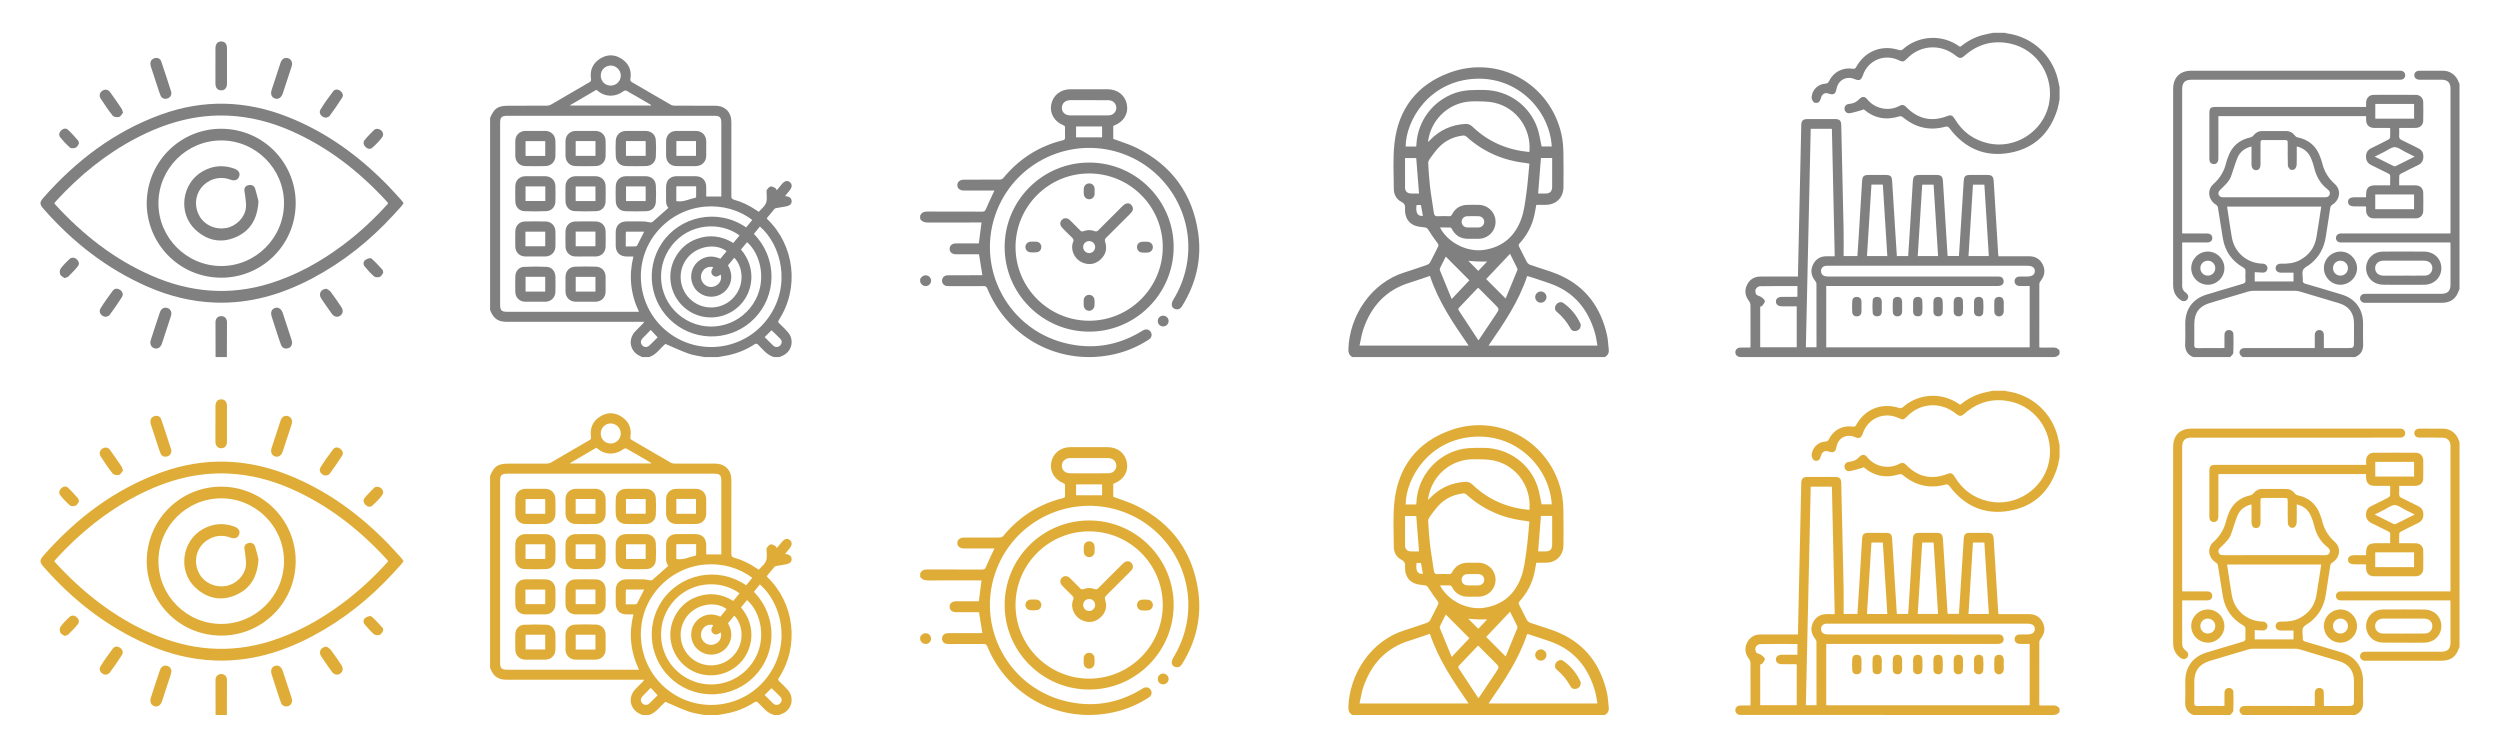 <?xml version="1.0" encoding="utf-8"?>
<!-- Generator: Adobe Illustrator 17.0.0, SVG Export Plug-In . SVG Version: 6.00 Build 0)  -->
<!DOCTYPE svg PUBLIC "-//W3C//DTD SVG 1.0//EN" "http://www.w3.org/TR/2001/REC-SVG-20010904/DTD/svg10.dtd">
<svg version="1.0" id="Layer_1" xmlns="http://www.w3.org/2000/svg" xmlns:xlink="http://www.w3.org/1999/xlink" x="0px" y="0px"
	 width="1094.333px" height="327.333px" viewBox="0 0 1094.333 327.333" enable-background="new 0 0 1094.333 327.333"
	 xml:space="preserve">
<g>
	<g>
		<path fill="#808080" d="M214.527,135.682c0-28.018,0-56.037,0-84.055c1.856-4.349,3.404-5.35,8.277-5.35
			c5.499,0,10.999,0.014,16.498-0.019c0.611-0.004,1.298-0.14,1.819-0.44c5.652-3.257,11.273-6.567,16.919-9.835
			c0.6-0.348,0.78-0.642,0.666-1.395c-0.567-3.748,0.697-6.818,3.898-8.873c3.099-1.99,6.388-1.999,9.472,0.016
			c3.162,2.066,4.513,5.095,3.854,8.869c-0.15,0.861,0.271,1.129,0.85,1.465c5.602,3.258,11.191,6.539,16.808,9.771
			c0.521,0.299,1.212,0.42,1.824,0.423c5.886,0.031,11.772,0.007,17.658,0.023c3.368,0.01,5.917,1.765,6.751,4.713
			c0.253,0.893,0.317,1.864,0.319,2.799c0.021,10.655,0.028,21.31-0.01,31.964c-0.004,0.984,0.265,1.423,1.231,1.687
			c3.506,0.959,6.727,2.556,9.732,4.595c0.348,0.236,0.706,0.456,1.041,0.671c3.63-3.605,3.664-3.701,3.424-8.44
			c-0.021-0.42-0.072-0.964,0.151-1.246c0.449-0.567,1.023-1.282,1.645-1.396c0.623-0.114,1.396,0.372,2.044,0.71
			c0.273,0.142,0.392,0.579,0.621,0.947c0.761-0.927,1.465-1.791,2.177-2.648c1.275-1.534,2.487-1.817,3.603-0.849
			c1.057,0.918,0.992,2.179-0.184,3.62c-0.64,0.784-1.277,1.571-1.979,2.434c1.946,0.173,2.834,0.876,2.892,2.161
			c0.057,1.269-0.771,2.053-2.518,2.362c-1.352,0.239-2.71,0.449-4.059,0.701c-0.32,0.06-0.715,0.154-0.908,0.377
			c-1.172,1.352-2.296,2.745-3.421,4.106c0.15,0.216,0.208,0.336,0.297,0.422c11.818,11.387,14.19,30.029,4.979,44.165
			c-0.399,0.612-0.268,0.953,0.204,1.411c1.294,1.257,2.619,2.494,3.794,3.858c3.087,3.583,1.611,8.934-2.844,10.52
			c-0.314,0.112-0.618,0.252-0.926,0.379c-0.773,0-1.547,0-2.321,0c-2.013-0.556-3.542-1.821-4.92-3.324
			c-0.637-0.695-1.375-1.301-1.988-2.015c-0.561-0.654-1.007-0.639-1.72-0.173c-3.406,2.222-7.119,3.756-11.088,4.639
			c-1.579,0.351-3.185,0.586-4.778,0.873c-1.977,0-3.953,0-5.93,0c-2.3-0.474-4.685-0.704-6.879-1.478
			c-3.412-1.204-6.693-2.779-10.227-4.28c-2.189,1.765-3.907,4.703-7.13,5.758c-1.031,0-2.063,0-3.094,0
			c-0.178-0.101-0.347-0.225-0.536-0.3c-4.754-1.912-5.917-7.318-2.359-11.037c1.04-1.086,2.124-2.13,3.176-3.205
			c0.215-0.219,0.38-0.488,0.681-0.882c-0.687,0-1.154,0-1.622,0c-19.424,0-38.847,0.003-58.271-0.009
			c-0.895-0.001-1.816-0.027-2.681-0.229C216.786,140.029,215.433,138.062,214.527,135.682z M315.744,86.017
			c0-0.388,0-0.848,0-1.309c0-10.27,0.002-20.54-0.001-30.81c-0.001-2.575-0.637-3.216-3.192-3.216
			c-30.123-0.001-60.246-0.001-90.369,0c-2.647,0-3.263,0.619-3.263,3.267c0,26.427,0,52.855,0,79.282
			c0,2.665,0.588,3.256,3.242,3.256c18.65,0.001,37.299,0,55.949,0c0.462,0,0.925,0,1.586,0c-3.712-7.837-4.5-15.831-2.43-24.205
			c-1.132,0-2.072,0.011-3.011-0.002c-2.961-0.042-4.701-1.778-4.739-4.756c-0.025-1.976-0.032-3.954,0.002-5.93
			c0.049-2.891,1.798-4.631,4.695-4.667c2.492-0.03,4.986-0.051,7.476,0.014c1.01,0.026,2.011,0.312,3.023,0.429
			c0.284,0.033,0.671-0.024,0.872-0.199c2.326-2.019,4.626-4.07,7.014-6.184c-1.045-1.065-1.08-2.6-1.05-4.167
			c0.032-1.675-0.009-3.352,0.012-5.027c0.036-2.915,1.762-4.649,4.656-4.668c2.707-0.018,5.414-0.014,8.122-0.001
			c3.034,0.015,4.783,1.771,4.804,4.808c0.009,1.316,0.002,2.633,0.002,4.086C311.4,86.017,313.491,86.017,315.744,86.017z
			 M329.29,96.292c-11.214-8.716-30.113-8.553-41.653,5.108c-11.137,13.184-8.939,33.365,4.819,44.051
			c13.74,10.673,33.702,7.807,43.835-6.327c10.291-14.353,5.593-31.991-3.654-39.974c-0.883,1.09-1.764,2.177-2.634,3.251
			c10.594,10.898,9.872,27.093,0.296,36.942c-9.454,9.724-24.801,10.619-35.358,2.045c-10.49-8.519-12.733-23.674-5.234-34.935
			c7.738-11.62,24.152-15.634,36.92-6.913C327.51,98.462,328.399,97.378,329.29,96.292z M324.351,109.222
			c6.812,7.963,5.487,18.471-0.607,24.539c-6.259,6.232-16.19,6.946-23.205,1.655c-7.075-5.336-9.181-15.021-4.917-22.734
			c2.118-3.83,5.226-6.582,9.341-8.082c5.593-2.039,10.952-1.354,16.036,1.768c0.952-1.161,1.833-2.236,2.718-3.316
			c-8.424-6.223-22.121-5.42-29.815,4.605c-7.557,9.847-5.467,23.981,4.579,31.162c10.148,7.254,24.174,4.693,31.085-5.664
			c6.599-9.889,3.323-22.128-2.56-27.15C326.133,107.063,325.261,108.119,324.351,109.222z M318.058,109.948
			c-4.904-3.704-13.122-2.189-17.272,3.079c-4.463,5.665-3.583,13.868,1.982,18.497c5.576,4.637,13.929,3.931,18.628-1.59
			c5.107-6.001,3.38-13.864,0.002-17.105c-0.923,1.119-1.843,2.233-2.737,3.317c2.9,4.964,0.984,9.531-1.735,11.744
			c-3.235,2.633-7.781,2.681-11.066,0.097c-3.24-2.549-4.245-7.067-2.4-10.796c0.91-1.839,2.304-3.189,4.156-4.055
			c2.571-1.202,5.147-1.027,7.705,0.125C316.269,112.113,317.162,111.032,318.058,109.948z M284.967,46.208
			c0.025-0.079,0.049-0.157,0.074-0.236c-3.622-2.113-7.233-4.245-10.885-6.306c-0.291-0.164-0.95,0.033-1.278,0.277
			c-1.598,1.189-3.343,1.87-5.349,1.93c-2.537,0.076-4.638-0.941-6.493-2.56c-3.874,2.266-7.661,4.481-11.449,6.696
			c0.026,0.066,0.051,0.132,0.077,0.198C261.432,46.208,273.2,46.208,284.967,46.208z M267.35,37.471
			c2.44-0.008,4.42-2.005,4.389-4.427c-0.031-2.363-1.997-4.324-4.361-4.351c-2.438-0.027-4.412,1.933-4.417,4.386
			C262.957,35.558,264.877,37.479,267.35,37.471z M296.043,81.593c0,2.22,0,4.303,0,6.405c0.245,0.038,0.41,0.065,0.574,0.089
			c2.709,0.394,5.078-1.022,7.632-1.452c0.185-0.031,0.464-0.318,0.468-0.492c0.037-1.523,0.021-3.046,0.021-4.622
			c-2.845,0-5.5-0.001-8.155,0.003C296.421,81.523,296.259,81.564,296.043,81.593z M312.208,116.934
			c-2.008-0.493-3.886,0.353-4.839,2.116c-0.957,1.771-0.619,3.917,0.837,5.318c1.495,1.438,3.69,1.653,5.453,0.535
			c1.672-1.061,2.373-2.893,1.814-4.747c-1.41,1.092-2.519,1.197-3.438,0.324C311.12,119.611,311.158,118.556,312.208,116.934z
			 M273.916,107.88c1.524,0,2.847,0.025,4.167-0.019c0.285-0.01,0.701-0.193,0.821-0.421c1.049-1.983,2.045-3.995,3.079-6.043
			c-2.656,0-5.285,0-7.966,0c-0.039,0.355-0.096,0.645-0.097,0.934C273.912,104.12,273.916,105.908,273.916,107.88z M287.87,147.669
			c-1.029-1.107-1.979-2.128-3.02-3.247c-1.193,1.223-2.401,2.426-3.567,3.668c-0.957,1.019-0.987,2.189-0.144,3.089
			c0.885,0.946,2.144,0.986,3.187,0.007C285.568,150.019,286.75,148.786,287.87,147.669z M334.712,147.546
			c1.267,1.264,2.503,2.577,3.828,3.792c0.902,0.826,2.075,0.729,2.911-0.077c0.844-0.813,0.994-2.002,0.166-2.892
			c-1.252-1.345-2.626-2.575-3.888-3.794C336.77,145.519,335.795,146.479,334.712,147.546z"/>
		<path fill="#808080" d="M234.37,77.125c1.458,0,2.917-0.027,4.375,0.006c2.477,0.055,4.311,1.828,4.375,4.3
			c0.058,2.272,0.064,4.548-0.004,6.819c-0.068,2.26-1.687,4.076-3.939,4.173c-3.21,0.138-6.434,0.141-9.644,0.007
			c-2.34-0.098-3.914-1.902-3.966-4.259c-0.049-2.272-0.056-4.548,0.005-6.819c0.066-2.426,1.859-4.16,4.293-4.219
			C231.367,77.095,232.869,77.125,234.37,77.125z M238.696,81.589c-2.938,0-5.779,0-8.652,0c0,2.185,0,4.295,0,6.394
			c2.932,0,5.769,0,8.652,0C238.696,85.828,238.696,83.783,238.696,81.589z"/>
		<path fill="#808080" d="M256.414,77.123c1.415-0.001,2.831-0.022,4.246,0.003c2.584,0.046,4.385,1.792,4.436,4.349
			c0.044,2.23,0.044,4.461-0.003,6.691c-0.049,2.346-1.628,4.164-3.966,4.262c-3.21,0.135-6.434,0.135-9.644-0.006
			c-2.308-0.101-3.9-1.965-3.942-4.3c-0.041-2.23-0.047-4.462,0.002-6.691c0.054-2.462,1.886-4.247,4.367-4.302
			C253.411,77.098,254.912,77.125,256.414,77.123z M260.65,81.614c-2.973,0-5.815,0-8.655,0c0,2.18,0,4.261,0,6.394
			c2.913,0,5.753,0,8.655,0C260.65,85.843,260.65,83.763,260.65,81.614z"/>
		<path fill="#808080" d="M278.313,77.122c1.458,0.001,2.917-0.022,4.375,0.006c2.422,0.046,4.238,1.587,4.386,3.99
			c0.15,2.435,0.143,4.891,0.006,7.327c-0.13,2.312-1.785,3.924-4.099,4.007c-3.084,0.11-6.177,0.114-9.261,0.003
			c-2.452-0.088-4.103-1.865-4.187-4.356c-0.074-2.185-0.072-4.376-0.003-6.562c0.084-2.649,1.897-4.372,4.538-4.413
			C275.482,77.104,276.897,77.122,278.313,77.122z M274.034,81.587c0,2.182,0,4.292,0,6.423c2.934,0,5.749,0,8.594,0
			c0-2.198,0-4.311,0-6.423C279.695,81.587,276.876,81.587,274.034,81.587z"/>
		<path fill="#808080" d="M278.433,57.3c1.416,0,2.832-0.023,4.248,0.006c2.405,0.048,4.241,1.61,4.39,4.002
			c0.152,2.435,0.149,4.893,0.009,7.329c-0.138,2.394-1.914,4.003-4.346,4.063c-2.916,0.071-5.836,0.068-8.752,0.003
			c-2.577-0.057-4.359-1.82-4.448-4.395c-0.077-2.228-0.086-4.464,0.006-6.692c0.106-2.572,1.945-4.271,4.517-4.312
			C275.515,57.281,276.974,57.3,278.433,57.3z M274.004,61.755c0,2.183,0,4.302,0,6.463c2.932,0,5.773,0,8.631,0
			c0-2.222,0-4.34,0-6.463C279.709,61.755,276.89,61.755,274.004,61.755z"/>
		<path fill="#808080" d="M256.353,57.3c1.459,0,2.918-0.028,4.376,0.007c2.487,0.059,4.307,1.835,4.363,4.306
			c0.05,2.23,0.045,4.462,0.004,6.692c-0.046,2.489-1.775,4.314-4.288,4.389c-2.958,0.088-5.921,0.08-8.879,0.005
			c-2.621-0.066-4.364-1.937-4.393-4.573c-0.023-2.102-0.026-4.205,0.001-6.306c0.035-2.672,1.873-4.481,4.57-4.517
			C253.522,57.284,254.938,57.3,256.353,57.3z M260.659,61.758c-2.968,0-5.786,0-8.661,0c0,2.187,0,4.307,0,6.468
			c2.926,0,5.776,0,8.661,0C260.659,66.037,260.659,63.944,260.659,61.758z"/>
		<path fill="#808080" d="M256.285,132.09c-1.416,0-2.832,0.019-4.247-0.004c-2.627-0.042-4.461-1.839-4.501-4.442
			c-0.033-2.144-0.029-4.29-0.001-6.434c0.033-2.517,1.685-4.376,4.202-4.474c3.041-0.118,6.093-0.115,9.134-0.007
			c2.537,0.09,4.185,1.905,4.226,4.437c0.035,2.187,0.04,4.376-0.004,6.563c-0.051,2.554-1.861,4.312-4.435,4.357
			C259.202,132.111,257.744,132.09,256.285,132.09z M260.648,127.648c0-2.226,0-4.314,0-6.469c-2.915,0-5.766,0-8.639,0
			c0,2.2,0,4.318,0,6.469C254.913,127.648,257.729,127.648,260.648,127.648z"/>
		<path fill="#808080" d="M234.415,57.301c1.459,0.001,2.918-0.032,4.376,0.009c2.397,0.068,4.246,1.844,4.323,4.237
			c0.073,2.271,0.064,4.548,0.006,6.82c-0.063,2.455-1.864,4.266-4.373,4.332c-2.915,0.076-5.835,0.068-8.751,0.006
			c-2.643-0.056-4.393-1.869-4.437-4.511c-0.036-2.144-0.038-4.29,0.003-6.435c0.05-2.642,1.845-4.411,4.478-4.455
			C231.498,57.28,232.957,57.3,234.415,57.301z M238.672,61.777c-2.929,0-5.778,0-8.618,0c0,2.206,0,4.325,0,6.469
			c2.918,0,5.732,0,8.618,0C238.672,66.084,238.672,63.996,238.672,61.777z"/>
		<path fill="#808080" d="M300.346,72.72c-1.416,0-2.832,0.031-4.247-0.006c-2.72-0.073-4.493-1.847-4.535-4.552
			c-0.033-2.144-0.039-4.291,0.005-6.435c0.054-2.629,1.862-4.396,4.509-4.421c2.831-0.027,5.663-0.026,8.494,0
			c2.685,0.024,4.522,1.849,4.563,4.53c0.033,2.102,0.032,4.204,0.001,6.306c-0.039,2.68-1.841,4.493-4.543,4.571
			C303.179,72.754,301.762,72.72,300.346,72.72z M296.069,61.745c0,2.254,0,4.373,0,6.494c2.928,0,5.742,0,8.597,0
			c0-2.203,0-4.323,0-6.494C301.766,61.745,298.949,61.745,296.069,61.745z"/>
		<path fill="#808080" d="M234.249,112.276c-1.458,0-2.917,0.037-4.374-0.008c-2.511-0.077-4.258-1.821-4.31-4.338
			c-0.047-2.229-0.048-4.461,0.002-6.69c0.056-2.463,1.76-4.233,4.214-4.29c3.043-0.071,6.091-0.072,9.134,0.004
			c2.416,0.06,4.152,1.881,4.209,4.321c0.051,2.186,0.043,4.375,0.004,6.561c-0.046,2.563-1.825,4.359-4.375,4.432
			C237.252,112.311,235.75,112.276,234.249,112.276z M229.996,107.785c2.963,0,5.808,0,8.667,0c0-2.179,0-4.261,0-6.362
			c-2.929,0-5.776,0-8.667,0C229.996,103.572,229.996,105.622,229.996,107.785z"/>
		<path fill="#808080" d="M234.374,132.088c-1.501,0-3.003,0.03-4.504-0.007c-2.428-0.06-4.232-1.803-4.296-4.223
			c-0.062-2.315-0.059-4.633,0.002-6.948c0.057-2.169,1.545-3.976,3.7-4.089c3.334-0.175,6.689-0.181,10.023-0.015
			c2.251,0.112,3.775,1.983,3.824,4.273c0.048,2.23,0.056,4.462-0.002,6.691c-0.064,2.467-1.906,4.256-4.371,4.312
			C237.292,132.115,235.833,132.088,234.374,132.088z M230.059,121.163c0,2.252,0,4.366,0,6.467c2.923,0,5.737,0,8.6,0
			c0-2.179,0-4.291,0-6.467C235.762,121.163,232.949,121.163,230.059,121.163z"/>
		<path fill="#808080" d="M256.267,112.27c-1.501,0-3.004,0.045-4.503-0.01c-2.408-0.09-4.173-1.886-4.222-4.308
			c-0.045-2.229-0.045-4.461,0-6.69c0.049-2.429,1.79-4.251,4.214-4.309c3.043-0.073,6.091-0.074,9.134-0.002
			c2.445,0.058,4.154,1.847,4.204,4.303c0.046,2.229,0.046,4.461,0,6.69c-0.051,2.502-1.811,4.251-4.325,4.325
			c-1.5,0.044-3.002,0.008-4.503,0.008C256.267,112.275,256.267,112.273,256.267,112.27z M251.995,101.391c0,2.2,0,4.283,0,6.403
			c2.921,0,5.769,0,8.643,0c0-2.172,0-4.255,0-6.403C257.746,101.391,254.926,101.391,251.995,101.391z"/>
	</g>
	<g>
		<path fill="#808080" d="M402.799,94.372c0.588-1.334,1.617-1.777,3.054-1.769c8.031,0.041,16.062,0.004,24.093,0.041
			c0.897,0.004,1.283-0.267,1.631-1.105c0.988-2.378,2.123-4.695,3.202-7.036c0.144-0.311,0.302-0.616,0.534-1.087
			c-1.809,0-3.461,0-5.113,0c-2.743,0-5.487,0.005-8.23-0.002c-1.813-0.004-2.94-0.946-2.91-2.413
			c0.029-1.415,1.149-2.351,2.873-2.354c5.248-0.009,10.496,0.015,15.744-0.033c0.503-0.005,1.165-0.284,1.479-0.663
			c6.902-8.359,15.54-13.964,26.093-16.554c0.671-0.165,0.999-0.423,0.964-1.187c-0.065-1.428-0.051-2.863-0.004-4.293
			c0.02-0.627-0.228-0.887-0.784-1.11c-3.862-1.546-5.987-5.18-5.29-8.973c0.74-4.029,4.047-6.745,8.315-6.764
			c5.447-0.024,10.894-0.014,16.341-0.004c4.429,0.009,7.728,2.621,8.479,6.686c0.749,4.052-1.407,7.596-5.6,9.211
			c-0.11,0.042-0.217,0.091-0.359,0.151c0,1.972,0,3.951,0,5.685c3.523,1.337,7.063,2.346,10.298,3.966
			c15.391,7.708,24.444,20.165,26.881,37.206c1.643,11.487-0.95,22.174-7.047,32.028c-0.625,1.01-1.45,1.594-2.66,1.385
			c-1.047-0.181-1.816-0.871-1.86-1.895c-0.033-0.763,0.27-1.639,0.681-2.307c2.839-4.621,4.771-9.585,5.797-14.902
			c3.991-20.675-7.63-41.363-27.394-48.781c-21.185-7.951-45.057,1.795-54.603,22.292c-11.485,24.662,2.21,53.661,28.612,60.347
			c11.888,3.011,23.169,1.261,33.685-5.128c0.238-0.144,0.468-0.302,0.712-0.434c1.283-0.695,2.639-0.38,3.335,0.767
			c0.691,1.14,0.366,2.503-0.872,3.306c-4.503,2.924-9.369,5.04-14.589,6.284c-23.536,5.609-46.924-6.341-56.144-28.686
			c-0.338-0.82-0.781-1.018-1.596-1.012c-4.93,0.032-9.86,0.018-14.79,0.012c-0.515-0.001-1.04,0.001-1.544-0.091
			c-1.101-0.202-1.871-1.189-1.865-2.302c0.006-1.066,0.728-2.024,1.777-2.254c0.498-0.109,1.025-0.115,1.539-0.116
			c4.532-0.008,9.065-0.005,13.597-0.008c0.232,0,0.464-0.032,0.754-0.053c-0.484-3.012-0.959-5.967-1.465-9.114
			c-0.317,0-0.735,0-1.154,0c-2.982,0-5.964,0.008-8.946-0.003c-1.702-0.007-2.798-0.991-2.761-2.44
			c0.035-1.403,1.1-2.318,2.761-2.324c3.335-0.012,6.67-0.004,10.022-0.004c0.392-3.048,0.774-6.022,1.175-9.146
			c-0.424,0-0.889,0-1.354,0c-7.355,0-14.711-0.024-22.066,0.02c-1.46,0.009-2.634-0.332-3.431-1.611
			C402.799,95.326,402.799,94.849,402.799,94.372z M476.765,50.517c2.66,0,5.32,0.01,7.98-0.008c0.549-0.004,1.123-0.029,1.64-0.191
			c1.499-0.47,2.452-2.022,2.24-3.521c-0.253-1.784-1.607-2.941-3.605-2.95c-5.518-0.025-11.037-0.026-16.556-0.001
			c-2.196,0.01-3.666,1.422-3.647,3.388c0.019,1.974,1.47,3.266,3.73,3.278C471.286,50.529,474.026,50.517,476.765,50.517z
			 M471.032,60.129c3.881,0,7.628,0,11.39,0c0-1.579,0-3.149,0-4.768c-3.82,0-7.572,0-11.39,0
			C471.032,57.002,471.032,58.571,471.032,60.129z"/>
		<path fill="#808080" d="M402.799,122.047c0.166-0.206,0.33-0.413,0.499-0.617c0.934-1.129,2.543-1.24,3.549-0.246
			c0.992,0.981,0.945,2.551-0.104,3.467c-1.057,0.923-2.679,0.711-3.52-0.467c-0.159-0.223-0.284-0.47-0.424-0.706
			C402.799,123.001,402.799,122.524,402.799,122.047z"/>
		<path fill="#808080" d="M513.753,108.169c-0.009,20.409-16.661,37.041-37.044,37c-20.409-0.041-36.995-16.698-36.944-37.103
			c0.051-20.397,16.588-36.9,36.985-36.91C497.183,71.146,513.761,87.728,513.753,108.169z M508.981,108.183
			c0.01-17.81-14.363-32.213-32.185-32.253c-17.774-0.04-32.236,14.386-32.26,32.181c-0.024,17.764,14.429,32.262,32.187,32.287
			C494.474,140.423,508.971,125.946,508.981,108.183z"/>
		<path fill="#808080" d="M506.797,140.446c0.043-1.308,1.096-2.293,2.419-2.26c1.297,0.032,2.348,1.11,2.325,2.384
			c-0.023,1.331-1.162,2.384-2.509,2.32C507.725,142.829,506.754,141.767,506.797,140.446z"/>
		<path fill="#808080" d="M469.289,108.11c0.114-0.663,0.076-1.407,0.375-1.972c0.582-1.099,0.095-1.706-0.665-2.411
			c-1.368-1.271-2.669-2.615-3.972-3.954c-1.15-1.182-1.197-2.59-0.165-3.585c0.973-0.939,2.4-0.881,3.512,0.202
			c1.509,1.47,3.001,2.959,4.462,4.477c0.445,0.462,0.801,0.578,1.436,0.331c1.609-0.626,3.289-0.64,4.896-0.025
			c0.742,0.284,1.128,0.087,1.626-0.416c3.523-3.56,7.066-7.102,10.628-10.623c0.436-0.431,0.984-0.834,1.556-1.023
			c1.008-0.334,1.899,0.043,2.496,0.916c0.624,0.914,0.621,1.9-0.071,2.767c-0.568,0.711-1.249,1.332-1.895,1.978
			c-3.089,3.095-6.171,6.198-9.286,9.267c-0.569,0.561-0.729,0.992-0.459,1.828c0.971,3.007,0.254,5.695-2.102,7.791
			c-2.314,2.058-5.014,2.477-7.882,1.249C471.046,113.737,469.343,111.065,469.289,108.11z M476.747,105.541
			c-1.477,0.005-2.637,1.181-2.613,2.65c0.022,1.403,1.178,2.569,2.576,2.6c1.433,0.031,2.661-1.173,2.674-2.622
			C479.396,106.703,478.225,105.536,476.747,105.541z"/>
		<path fill="#808080" d="M479.152,83.74c0,0.395,0.022,0.792-0.004,1.186c-0.088,1.312-1.02,2.243-2.269,2.289
			c-1.237,0.046-2.309-0.826-2.445-2.107c-0.091-0.86-0.084-1.742-0.017-2.606c0.106-1.354,1.157-2.263,2.456-2.222
			c1.305,0.04,2.213,0.988,2.281,2.393c0.017,0.355,0.003,0.712,0.003,1.067C479.155,83.74,479.154,83.74,479.152,83.74z"/>
		<path fill="#808080" d="M501.136,105.811c0.395,0.001,0.792-0.019,1.186,0.005c1.297,0.078,2.26,1.015,2.326,2.244
			c0.065,1.206-0.826,2.325-2.096,2.465c-0.898,0.099-1.822,0.098-2.722,0.009c-1.352-0.133-2.198-1.21-2.116-2.536
			c0.076-1.248,1.008-2.118,2.355-2.185C500.424,105.795,500.78,105.81,501.136,105.811z"/>
		<path fill="#808080" d="M474.364,132.545c0-0.395-0.023-0.792,0.004-1.185c0.088-1.294,1.043-2.242,2.28-2.288
			c1.227-0.045,2.301,0.843,2.438,2.125c0.088,0.821,0.073,1.661,0.023,2.487c-0.086,1.411-1.175,2.414-2.474,2.354
			c-1.27-0.059-2.209-1.057-2.272-2.426c-0.016-0.355-0.002-0.711-0.002-1.067C474.362,132.545,474.363,132.545,474.364,132.545z"/>
		<path fill="#808080" d="M452.43,105.785c0.437,0,0.878-0.042,1.309,0.008c1.207,0.139,2.026,1.042,2.067,2.227
			c0.041,1.204-0.675,2.218-1.876,2.384c-0.974,0.134-1.986,0.138-2.966,0.042c-1.258-0.123-2.111-1.161-2.101-2.347
			c0.01-1.238,0.941-2.21,2.256-2.323c0.434-0.037,0.873-0.006,1.31-0.006C452.43,105.775,452.43,105.78,452.43,105.785z"/>
	</g>
	<g>
		<path fill="#808080" d="M591.983,156.309c-1.344-0.729-1.79-1.838-1.748-3.369c0.408-14.713,10.057-29.218,24.574-33.705
			c3.307-1.022,6.582-2.151,9.845-3.305c0.548-0.194,1.136-0.672,1.408-1.178c1.191-2.214,2.251-4.497,3.406-6.73
			c0.308-0.595,0.254-0.941-0.164-1.503c-1.473-1.977-2.881-4.008-4.202-6.088c-0.415-0.653-0.82-0.797-1.536-0.89
			c-1.608-0.209-3.331-0.327-4.751-1.012c-2.485-1.2-3.654-3.469-3.788-6.235c-0.012-0.247-0.028-0.498-0.002-0.743
			c0.152-1.421-0.083-2.427-1.617-3.213c-2.094-1.074-3.267-3.145-3.284-5.495c-0.048-6.643-0.451-13.345,0.256-19.919
			c1.634-15.19,9.876-25.894,24.182-31.136c21.371-7.831,43.886,4.76,48.932,26.949c0.589,2.592,0.785,5.31,0.854,7.977
			c0.131,5.033,0.047,10.072,0.035,15.109c-0.011,4.689-3.162,7.827-7.854,7.846c-1.318,0.005-2.636,0.001-4.047,0.001
			c-0.284,1.544-0.506,3.046-0.84,4.523c-1.051,4.642-3.181,8.743-6.404,12.245c-0.556,0.604-0.562,1.024-0.205,1.702
			c1.13,2.153,2.146,4.367,3.306,6.502c0.293,0.54,0.891,1.071,1.467,1.277c4.382,1.569,8.939,2.731,13.166,4.632
			c11.276,5.071,17.743,14.134,20.45,26.011c0.473,2.077,0.511,4.251,0.776,6.377c0.19,1.529-0.389,2.638-1.728,3.369
			C665.642,156.309,628.812,156.309,591.983,156.309z M669.472,71.651c-0.695-0.133-1.096-0.238-1.503-0.283
			c-9.941-1.09-18.676-4.876-26.119-11.601c-0.34-0.307-0.963-0.504-1.418-0.45c-5,0.601-9.05,2.903-12.105,6.924
			c-0.899,1.183-1.832,2.343-2.656,3.577c-0.315,0.471-0.542,1.129-0.508,1.684c0.211,3.417,0.404,6.842,0.806,10.24
			c0.45,3.806,1.144,7.582,1.671,11.38c0.168,1.212,0.696,1.625,1.925,1.531c1.56-0.119,3.137-0.066,4.704-0.012
			c0.717,0.025,1.053-0.226,1.387-0.867c1.373-2.638,3.597-4.016,6.576-4.095c1.692-0.044,3.386-0.034,5.078-0.001
			c4.08,0.079,7.313,3.328,7.346,7.351c0.033,4.089-3.197,7.407-7.323,7.496c-1.527,0.033-3.055-0.003-4.583,0.01
			c-3.281,0.028-5.703-1.36-7.214-4.304c-0.131-0.255-0.409-0.609-0.629-0.617c-1.492-0.055-2.987-0.028-4.577-0.028
			c3.515,6.75,11.968,10.944,19.419,9.786c8.134-1.264,13.475-6.055,16.175-13.585c1.263-3.523,1.689-7.38,2.216-11.125
			C668.741,80.384,669.034,76.061,669.472,71.651z M625.941,120.766c-3.109,1.043-6.012,2.084-8.955,2.992
			c-10.334,3.187-16.749,10.287-20.19,20.282c-0.792,2.3-1.122,4.759-1.684,7.233c16.04,0,31.731,0,47.753,0
			C636.16,141.538,629.605,131.983,625.941,120.766z M651.585,151.274c16.069,0,31.772,0,47.656,0
			c-0.345-1.845-0.536-3.62-1.016-5.312c-2.95-10.391-9.047-18.023-19.439-21.77c-3.022-1.09-6.094-2.043-9.145-3.052
			c-0.336-0.111-0.686-0.179-1.155-0.3C664.818,132.024,658.288,141.553,651.585,151.274z M669.388,66.54
			c0.041-0.128,0.101-0.241,0.11-0.359c0.766-9.825-5.603-18.925-15.172-21.161c-3.003-0.702-6.219-0.646-9.339-0.655
			c-8.875-0.028-16.582,5.758-19.171,14.252c-0.325,1.066-0.505,2.177-0.765,3.327c0.275-0.017,0.331-0.004,0.352-0.025
			c0.261-0.264,0.514-0.535,0.774-0.799c4.179-4.242,9.245-6.507,15.186-6.875c1.294-0.08,2.28,0.329,3.213,1.225
			C651.511,62.128,659.858,65.647,669.388,66.54z M679.253,64.104c-0.909-15.645-14.809-30.772-33.953-29.598
			c-19.639,1.204-29.879,17.898-30.001,29.647c0.779,0,1.558,0,2.337,0c0.768,0,1.535,0,2.302,0
			c0.028-0.381,0.047-0.586,0.057-0.791c0.51-10.41,7.256-19.337,17.095-22.706c4.076-1.396,8.28-1.312,12.49-1.276
			c10.636,0.092,20.027,6.766,23.445,16.857c0.848,2.504,1.189,5.18,1.783,7.866C676.126,64.104,677.639,64.104,679.253,64.104z
			 M647.098,125.991c-0.2,0.121-0.323,0.163-0.402,0.246c-2.668,2.812-5.316,5.643-8.009,8.431
			c-0.513,0.531-0.347,0.902-0.029,1.385c2.785,4.233,5.561,8.471,8.348,12.703c0.054,0.081,0.202,0.101,0.258,0.127
			c2.545-3.794,5.086-7.543,7.584-11.321c1.522-2.302,1.492-2.322-0.43-4.245C651.977,130.874,649.536,128.43,647.098,125.991z
			 M659.071,130.688c1.727-4.177,3.441-8.307,5.13-12.448c0.092-0.227,0.05-0.579-0.062-0.808c-1.008-2.07-2.046-4.125-3.146-6.328
			c-3.571,3.776-7.058,7.463-10.446,11.046C653.38,124.987,656.109,127.721,659.071,130.688z M635.456,130.892
			c2.874-3.042,5.433-5.752,7.745-8.198c-3.539-3.547-6.952-6.967-10.347-10.37c-0.763,1.523-1.625,3.207-2.444,4.913
			c-0.145,0.301-0.25,0.746-0.136,1.029C631.934,122.379,633.634,126.476,635.456,130.892z M621.158,84.709
			c-0.415-5.255-0.818-10.373-1.223-15.507c-1.624,0-3.244,0-4.906,0c0,4.419-0.025,8.743,0.014,13.067
			c0.013,1.416,1.023,2.372,2.449,2.43C618.68,84.747,619.872,84.709,621.158,84.709z M673.299,84.714
			c1.074,0,2.135,0.008,3.196-0.002c2.018-0.018,2.928-0.929,2.934-2.966c0.01-3.667,0.003-7.334,0.003-11.001
			c0-0.519,0-1.039,0-1.576c-1.751,0-3.342,0-4.911,0C674.114,74.35,673.711,79.468,673.299,84.714z M644.694,99.57
			c0.863,0,1.729,0.04,2.589-0.009c1.404-0.08,2.416-1.145,2.411-2.468c-0.004-1.324-1.02-2.406-2.425-2.45
			c-1.683-0.053-3.371-0.055-5.055,0.001c-1.405,0.047-2.414,1.136-2.41,2.462c0.004,1.324,1.017,2.377,2.424,2.456
			C643.048,99.609,643.872,99.571,644.694,99.57z M642.706,114.153c1.375,1.383,2.864,2.88,4.398,4.423
			c1.259-1.337,2.601-2.761,3.873-4.112c-1.414,0-2.8,0.042-4.183-0.012C645.36,114.395,643.929,114.246,642.706,114.153z
			 M622.846,94.509c-0.149-0.853-0.279-1.624-0.419-2.394c-0.145-0.799-0.3-1.596-0.447-2.375c-0.712,0-1.312,0-1.898,0
			C619.594,92.998,620.444,94.754,622.846,94.509z"/>
		<path fill="#808080" d="M691.96,142.377c-0.094,1.238-0.643,2.052-1.749,2.402c-1.113,0.352-2.161,0.053-2.703-0.936
			c-1.568-2.862-3.589-5.303-6.091-7.395c-0.968-0.81-0.944-2.154-0.195-3.145c0.744-0.985,2.073-1.393,3.079-0.691
			c3.346,2.336,5.85,5.407,7.532,9.133C691.932,141.962,691.931,142.226,691.96,142.377z"/>
		<path fill="#808080" d="M674.448,132.517c-1.366-0.016-2.489-1.195-2.438-2.559c0.049-1.318,1.177-2.393,2.496-2.377
			c1.318,0.016,2.422,1.117,2.44,2.434C676.963,131.382,675.814,132.533,674.448,132.517z"/>
	</g>
	<g>
		<path fill="#808080" d="M901.543,154.902c-0.672,1.097-1.648,1.408-2.92,1.407c-45.367-0.025-90.735-0.021-136.102-0.021
			c-0.277,0-0.556,0.014-0.831-0.009c-1.206-0.102-2.035-0.915-2.067-2.014c-0.034-1.149,0.824-2.071,2.093-2.117
			c1.466-0.053,2.936-0.012,4.491-0.012c0.026-0.518,0.064-0.92,0.064-1.321c0.004-5.729,0.022-11.457-0.025-17.186
			c-0.005-0.623-0.254-1.352-0.632-1.846c-1.674-2.185-2.091-4.533-0.91-7.011c1.175-2.467,3.225-3.722,5.992-3.723
			c4.897-0.002,9.794-0.001,14.691-0.001c0.496,0,0.992,0,1.67,0c0-0.681-0.01-1.22,0.001-1.759
			c0.47-21.523,0.94-43.045,1.417-64.568c0.041-1.86,0.782-2.597,2.647-2.606c4.019-0.019,8.039-0.014,12.058-0.003
			c2.087,0.005,2.752,0.638,2.8,2.703c0.352,15.195,0.71,30.389,1.025,45.585c0.08,3.867,0.012,7.736,0.012,11.682
			c2.228,0,4.053,0,6.029,0c0.199-2.952,0.411-5.882,0.592-8.814c0.496-8.021,0.973-16.043,1.471-24.064
			c0.125-2.006,0.772-2.61,2.784-2.624c2.495-0.017,4.99-0.014,7.484-0.002c2.125,0.01,2.745,0.543,2.883,2.66
			c0.425,6.498,0.805,13,1.209,19.5c0.275,4.419,0.561,8.838,0.847,13.338c1.674,0,3.263,0,4.958,0
			c0.279-4.292,0.563-8.523,0.826-12.756c0.409-6.592,0.792-13.186,1.211-19.777c0.159-2.505,0.676-2.962,3.156-2.967
			c2.356-0.005,4.712-0.008,7.068,0.001c2.245,0.009,2.831,0.599,2.971,2.874c0.657,10.695,1.322,21.39,1.987,32.084
			c0.008,0.136,0.048,0.271,0.094,0.516c1.573,0,3.16,0,4.907,0c0.175-2.664,0.355-5.323,0.523-7.983
			c0.525-8.297,1.034-16.595,1.578-24.89c0.136-2.071,0.725-2.586,2.768-2.599c2.495-0.016,4.99-0.014,7.484,0
			c2.138,0.011,2.734,0.646,2.866,2.824c0.647,10.649,1.312,21.298,1.974,31.946c0.014,0.221,0.072,0.439,0.136,0.815
			c1.694,0,3.343,0,4.992,0c2.818,0,5.636-0.006,8.454,0.003c2.766,0.009,4.809,1.275,5.973,3.75
			c1.169,2.486,0.748,4.841-0.953,7.001c-0.314,0.398-0.599,0.957-0.601,1.442c-0.034,9.055-0.023,18.11-0.019,27.165
			c0,0.135,0.033,0.27,0.077,0.607c1.944,0,3.913,0.06,5.876-0.021c1.276-0.053,2.25,0.307,2.92,1.407
			C901.543,153.978,901.543,154.44,901.543,154.902z M888.454,125.198c-1.568,0-2.997,0.047-4.421-0.014
			c-1.386-0.059-2.231-0.961-2.177-2.181c0.051-1.159,0.896-1.915,2.235-1.949c1.062-0.027,2.124-0.005,3.187-0.007
			c2.233-0.004,3.394-0.794,3.436-2.336c0.043-1.603-1.097-2.391-3.465-2.391c-28.866,0-57.733,0-86.599,0
			c-0.462,0-0.926-0.021-1.385,0.022c-1.185,0.111-2.117,1.008-2.147,2.153c-0.031,1.186,0.523,2.071,1.703,2.382
			c0.612,0.161,1.277,0.164,1.918,0.164c24.34,0.007,48.68,0.006,73.02,0.007c0.462,0,0.925-0.017,1.385,0.015
			c1.139,0.078,1.802,0.762,1.922,1.832c0.122,1.091-0.447,1.887-1.523,2.168c-0.568,0.148-1.187,0.137-1.783,0.137
			c-24.202,0.006-48.403,0.005-72.605,0.005c-0.58,0-1.161,0-1.748,0c0,9.084,0,17.968,0,26.835c29.737,0,59.366,0,89.046,0
			C888.454,143.1,888.454,134.249,888.454,125.198z M803.121,112.164c-0.416-18.695-0.828-37.225-1.24-55.788
			c-3.183,0-6.196,0-9.269,0c-0.709,31.943-1.416,63.777-2.124,95.643c1.627,0,3.114,0,4.655,0c0-9.344,0.008-18.577-0.026-27.811
			c-0.002-0.439-0.309-0.934-0.599-1.305c-1.689-2.16-2.11-4.512-0.935-6.998c1.142-2.415,3.128-3.692,5.836-3.738
			C800.606,112.147,801.794,112.164,803.121,112.164z M786.788,125.224c-5.559,0-11.002-0.046-16.442,0.061
			c-0.646,0.013-1.56,0.741-1.831,1.364c-0.271,0.622-0.139,1.713,0.271,2.258c0.423,0.563,1.459,0.62,2.103,1.074
			c0.658,0.464,1.542,1.09,1.631,1.741c0.089,0.647-0.639,1.448-1.109,2.11c-0.172,0.243-0.632,0.281-0.91,0.392
			c0,5.982,0,11.877,0,17.795c5.295,0,10.518,0,15.983,0c0-5.999,0-11.89,0-17.93c-2.055,0-4.213,0.009-6.37-0.003
			c-1.722-0.01-2.714-0.781-2.725-2.085c-0.012-1.305,0.97-2.063,2.701-2.068c2.201-0.006,4.401-0.002,6.698-0.002
			C786.788,128.302,786.788,126.843,786.788,125.224z M848.36,112.086c-0.655-10.466-1.305-20.846-1.958-31.26
			c-1.734,0-3.326,0-4.988,0c-0.654,10.466-1.303,20.842-1.954,31.26C842.506,112.086,845.346,112.086,848.36,112.086z
			 M826.143,112.099c-0.66-10.511-1.309-20.861-1.964-31.287c-1.688,0-3.282,0-4.985,0c-0.654,10.452-1.303,20.833-1.956,31.287
			C820.281,112.099,823.122,112.099,826.143,112.099z M861.68,112.087c3.024,0,5.862,0,8.898,0
			c-0.653-10.46-1.3-20.834-1.951-31.259c-1.737,0-3.325,0-4.992,0C862.982,91.261,862.335,101.604,861.68,112.087z"/>
		<path fill="#808080" d="M901.543,43.464c-0.315,1.479-0.519,2.993-0.964,4.432c-3.219,10.395-10.121,17.063-20.819,18.996
			c-10.808,1.953-19.688-1.878-26.334-10.671c-0.54-0.714-0.921-1.002-1.888-0.742c-6.873,1.853-13.044,0.424-18.519-4.127
			c-0.38-0.316-1.09-0.587-1.508-0.452c-5.791,1.873-11.011,0.947-15.665-3.013c-0.104-0.088-0.228-0.152-0.261,0.131
			c-1.922,0.523-3.82,1.181-5.773,1.523c-1.385,0.243-2.329-0.67-2.41-1.872c-0.079-1.17,0.781-2.129,2.162-2.21
			c1.717-0.101,3.082-0.796,4.244-2.037c1.205-1.287,2.449-1.332,3.523,0.016c3.373,4.239,9.514,5.497,14.254,2.836
			c1.029-0.577,1.94-0.345,2.748,0.492c5.175,5.364,11.227,6.725,18.186,3.989c1.464-0.576,2.225-0.235,3.163,1.334
			c3.378,5.65,8.283,9.21,14.693,10.654c11.741,2.646,23.825-5.076,26.443-16.861c2.696-12.137-4.874-24.236-16.836-26.8
			c-7.507-1.609-14.172,0.183-19.953,5.238c-1.563,1.367-2.233,1.394-3.839,0.101c-6.682-5.382-15.617-4.834-21.532,1.322
			c-1.301,1.354-1.798,1.441-3.52,0.617c-6.262-2.994-13.372-0.029-15.665,6.534c-0.787,2.253-1.557,2.605-3.713,1.699
			c-3.538-1.487-7.137,0.473-7.859,4.28c-0.45,2.371-1.289,2.857-3.56,2.063c-1.586-0.554-2.826,0.266-3.267,1.991
			c-0.178,0.699-0.544,1.546-1.096,1.896c-0.492,0.312-1.609,0.303-2.001-0.055c-0.555-0.507-1.006-1.484-0.963-2.229
			c0.187-3.174,2.706-5.663,5.921-5.921c0.897-0.072,1.34-0.309,1.738-1.148c1.888-3.983,5.978-6.078,10.396-5.386
			c0.707,0.111,1.048-0.052,1.404-0.692c3.937-7.087,11.233-9.947,18.854-7.479c0.428,0.139,1.146,0.076,1.45-0.2
			c6.853-6.206,17.242-6.922,24.933-1.388c0.071,0.051,0.167,0.067,0.362,0.141c2.889-2.322,6.128-4.141,9.789-5.108
			c1.509-0.399,3.051-0.672,4.577-1.002c1.756,0,3.511,0,5.267,0c0.259,0.082,0.512,0.205,0.777,0.241
			c10.967,1.499,19.685,9.345,22.311,20.105c0.282,1.157,0.503,2.329,0.753,3.494C901.543,39.953,901.543,41.709,901.543,43.464z"/>
		<path fill="#808080" d="M832.62,134.376c0,0.736,0.055,1.478-0.012,2.208c-0.108,1.179-0.84,1.876-1.99,1.899
			s-1.98-0.64-2.048-1.818c-0.095-1.651-0.095-3.316,0.011-4.966c0.07-1.103,0.836-1.732,1.956-1.747
			c1.187-0.016,1.926,0.633,2.055,1.803c0.095,0.864,0.019,1.747,0.019,2.621C832.613,134.376,832.617,134.376,832.62,134.376z"/>
		<path fill="#808080" d="M877.103,134.183c0,0.784,0.06,1.573-0.014,2.35c-0.112,1.177-1.039,2-2.107,1.977
			c-1.09-0.024-1.961-0.863-2-2.058c-0.049-1.52-0.059-3.045,0.007-4.563c0.051-1.176,0.758-1.871,1.939-1.935
			c1.2-0.066,1.94,0.617,2.125,1.746c0.132,0.808,0.026,1.654,0.026,2.484C877.086,134.183,877.094,134.183,877.103,134.183z"/>
		<path fill="#808080" d="M814.837,134.321c0,0.737,0.036,1.476-0.008,2.211c-0.072,1.197-0.795,1.889-1.936,1.951
			c-1.159,0.063-2.018-0.607-2.1-1.762c-0.12-1.692-0.123-3.409,0.023-5.099c0.1-1.159,0.978-1.76,2.159-1.664
			c1.11,0.09,1.765,0.762,1.846,1.877c0.06,0.825,0.012,1.657,0.012,2.486C814.834,134.321,814.836,134.321,814.837,134.321z"/>
		<path fill="#808080" d="M846.322,134.177c0-0.783-0.047-1.57,0.011-2.348c0.084-1.118,0.742-1.784,1.851-1.871
			c1.179-0.093,2.057,0.505,2.154,1.668c0.142,1.69,0.142,3.406,0.021,5.099c-0.083,1.155-0.944,1.824-2.103,1.758
			c-1.142-0.065-1.864-0.759-1.931-1.956c-0.044-0.781-0.008-1.566-0.008-2.349C846.318,134.177,846.32,134.177,846.322,134.177z"/>
		<path fill="#808080" d="M864.085,134.185c0-0.738-0.026-1.476,0.006-2.212c0.052-1.181,0.688-1.907,1.863-2.015
			c1.184-0.109,2.072,0.517,2.169,1.659c0.148,1.734,0.136,3.5-0.013,5.235c-0.093,1.08-0.973,1.7-2.069,1.632
			c-1.143-0.071-1.871-0.75-1.942-1.948c-0.047-0.781-0.009-1.567-0.009-2.35C864.088,134.185,864.087,134.185,864.085,134.185z"/>
		<path fill="#808080" d="M855.202,134.118c0-0.737-0.039-1.477,0.009-2.211c0.077-1.181,0.741-1.877,1.921-1.952
			c1.118-0.072,1.991,0.507,2.078,1.595c0.141,1.779,0.139,3.588-0.017,5.365c-0.096,1.091-1.02,1.66-2.106,1.567
			c-1.072-0.091-1.788-0.743-1.866-1.876c-0.057-0.826-0.011-1.658-0.011-2.487C855.206,134.118,855.204,134.118,855.202,134.118z"
			/>
		<path fill="#808080" d="M823.701,134.267c0,0.828,0.076,1.665-0.019,2.483c-0.13,1.122-0.902,1.721-1.983,1.737
			c-1.02,0.015-1.884-0.542-1.961-1.582c-0.131-1.781-0.144-3.587-0.005-5.367c0.086-1.099,0.969-1.651,2.079-1.585
			c1.112,0.067,1.792,0.715,1.89,1.829c0.073,0.822,0.014,1.656,0.014,2.485C823.711,134.267,823.706,134.267,823.701,134.267z"/>
		<path fill="#808080" d="M837.435,134.142c0.001-0.783-0.055-1.57,0.014-2.346c0.099-1.112,0.768-1.773,1.881-1.84
			c1.18-0.071,2.036,0.539,2.123,1.706c0.127,1.691,0.117,3.405,0.004,5.098c-0.073,1.104-0.904,1.735-1.99,1.725
			c-1.148-0.011-1.912-0.669-2.018-1.858C837.375,135.805,837.434,134.971,837.435,134.142z"/>
	</g>
	<g>
		<path fill="#808080" d="M981.618,156.309c-1.244-0.962-1.611-1.9-1.095-2.876c0.517-0.98,1.42-1.081,2.409-1.08
			c9.547,0.013,19.094,0.008,28.642,0.008c0.486,0,0.972,0,1.683,0c0-1.22-0.002-2.38,0.001-3.539
			c0.002-0.816-0.042-1.636,0.026-2.447c0.1-1.188,0.903-1.919,1.988-1.912c1.091,0.007,1.879,0.742,1.928,1.947
			c0.061,1.507,0.025,3.018,0.03,4.528c0.001,0.437,0,0.874,0,1.424c3.416,0,6.671,0,9.926,0c3.257,0,3.257,0,3.257-3.204
			c0-2.611,0.017-5.223-0.005-7.834c-0.038-4.327-2.305-7.315-6.467-8.565c-5.734-1.721-11.466-3.449-17.206-5.149
			c-0.654-0.193-1.355-0.313-2.035-0.316c-6.161-0.024-12.322-0.024-18.482,0c-0.681,0.003-1.384,0.114-2.038,0.306
			c-5.625,1.658-11.244,3.337-16.859,5.028c-4.662,1.404-6.799,4.306-6.804,9.195c-0.003,3.019,0.037,6.039-0.02,9.057
			c-0.021,1.091,0.28,1.525,1.446,1.504c3.548-0.064,7.099-0.022,10.648-0.026c0.318,0,0.635-0.038,1.118-0.069
			c0-1.457-0.001-2.872,0.001-4.288c0.001-0.53-0.019-1.062,0.017-1.591c0.081-1.19,0.838-1.939,1.929-1.947
			c1.037-0.008,1.937,0.691,1.966,1.787c0.072,2.731,0.114,5.47-0.037,8.195c-0.036,0.644-0.88,1.243-1.352,1.863
			c-5.386,0-10.773,0-16.159,0c-2.729-1.076-3.7-3.116-3.557-5.979c0.145-2.889,0.021-5.792,0.035-8.688
			c0.029-6.452,3.336-10.887,9.524-12.757c5.223-1.579,10.447-3.157,15.687-4.68c0.909-0.264,1.235-0.665,1.169-1.609
			c-0.088-1.259-0.067-2.53-0.006-3.792c0.04-0.832-0.231-1.285-0.988-1.716c-4.933-2.813-7.946-7.039-8.904-12.645
			c-0.776-4.539-1.421-9.1-2.178-13.642c-0.072-0.429-0.439-0.935-0.815-1.168c-3.367-2.082-4.105-6.44-1.161-9.057
			c2.935-2.609,4.738-5.699,5.624-9.44c0.187-0.79,0.491-1.552,0.757-2.322c1.645-4.762,4.947-7.63,9.868-8.689
			c0.448-0.096,0.938-0.41,1.224-0.769c1.005-1.261,2.236-1.992,3.872-1.991c3.468,0.003,6.936,0.008,10.403-0.003
			c1.683-0.006,2.963,0.709,3.967,2.038c0.237,0.313,0.636,0.622,1.008,0.696c5.145,1.023,8.525,4.013,10.158,8.992
			c0.241,0.735,0.55,1.454,0.723,2.205c0.844,3.676,2.663,6.666,5.514,9.226c2.994,2.688,2.277,7.052-1.149,9.135
			c-0.351,0.214-0.708,0.672-0.772,1.065c-0.698,4.263-1.361,8.532-1.987,12.806c-0.717,4.895-2.887,8.957-6.779,12.053
			c-1.08,0.859-2.64,1.467-3.163,2.576c-0.551,1.168-0.126,2.798-0.127,4.226c0,0.041,0.006,0.083-0.001,0.122
			c-0.195,1.043,0.289,1.465,1.284,1.752c5.283,1.522,10.545,3.116,15.81,4.699c5.768,1.735,9.183,6.26,9.277,12.343
			c0.047,3.018-0.094,6.043,0.04,9.056c0.128,2.863-0.849,4.906-3.597,5.957C1014.426,156.309,998.022,156.309,981.618,156.309z
			 M986.97,123.219c5.644,0,11.256,0,16.975,0c0-1.349,0-2.701,0-3.872c-1.863,0-3.686,0.011-5.509-0.003
			c-1.411-0.011-2.317-0.796-2.315-1.967c0.002-1.168,0.911-1.986,2.322-1.953c2.846,0.065,5.63-0.166,8.199-1.527
			c3.996-2.117,6.513-5.382,7.295-9.847c0.786-4.489,1.429-9.003,2.151-13.614c-13.75,0-27.394,0-41.216,0
			c0.253,1.702,0.494,3.374,0.751,5.044c0.435,2.819,0.837,5.644,1.329,8.454c1.139,6.512,6.473,11.162,13.082,11.462
			c0.245,0.011,0.492,0.002,0.733,0.035c1.052,0.143,1.805,0.994,1.779,1.997c-0.026,1.011-0.807,1.884-1.87,1.894
			c-1.208,0.011-2.417-0.126-3.708-0.203C986.97,120.49,986.97,121.813,986.97,123.219z M1005.324,72.076
			c-0.026,0.691-0.369,1.551-0.869,1.985c-0.401,0.348-1.425,0.435-1.872,0.156c-0.549-0.342-1.085-1.174-1.109-1.814
			c-0.114-3.055-0.053-6.116-0.055-9.175c-0.001-1.925-0.001-1.925-1.976-1.926c-2.733,0-5.465-0.001-8.198,0
			c-1.738,0.001-1.74,0.002-1.741,1.798c-0.002,2.937,0.004,5.873-0.003,8.81c-0.004,1.658-0.695,2.571-1.933,2.587
			c-1.261,0.016-2.011-0.966-2.015-2.661c-0.005-2.52-0.001-5.04-0.001-7.718c-3.109,0.735-5.196,2.479-6.279,5.272
			c-1.014,2.616-1.752,5.338-2.734,7.968c-0.356,0.954-0.971,1.856-1.634,2.64c-0.919,1.086-1.987,2.048-3.008,3.044
			c-0.66,0.644-1.081,1.347-0.67,2.282c0.39,0.887,1.161,1.027,2.033,1.026c8.606-0.01,17.212-0.006,25.818-0.006
			c6.118,0,12.236-0.005,18.354,0.005c0.933,0.002,1.844-0.022,2.272-1.036c0.443-1.051-0.09-1.837-0.868-2.445
			c-3.15-2.462-4.976-5.707-5.871-9.561c-0.303-1.303-0.772-2.578-1.269-3.823c-1.133-2.836-3.188-4.619-6.333-5.376
			C1005.363,66.876,1005.422,69.479,1005.324,72.076z"/>
		<path fill="#808080" d="M1076.615,36.828c-0.152-0.367-0.316-0.73-0.454-1.103c-1.045-2.821-3.626-4.718-6.635-4.758
			c-3.467-0.046-6.936-0.024-10.404-0.01c-1.404,0.005-2.313,0.818-2.301,1.989c0.012,1.171,0.905,1.941,2.335,1.948
			c3.264,0.015,6.528-0.007,9.792,0.01c2.389,0.013,3.718,1.328,3.719,3.724c0.009,20.89,0.005,41.78,0.004,62.671
			c0,0.24-0.022,0.48-0.043,0.9c-0.5,0-0.97,0-1.441,0c-15.178,0-30.356,0-45.534,0.001c-0.449,0-0.902-0.027-1.345,0.028
			c-1.064,0.133-1.807,0.983-1.787,1.991c0.019,1.023,0.774,1.813,1.856,1.91c0.405,0.036,0.815,0.018,1.223,0.018
			c15.137,0.001,30.274,0.001,45.412,0.001c0.486,0,0.972,0,1.601,0c0.022,0.495,0.058,0.924,0.058,1.354
			c0.004,5.671,0.005,11.343,0.001,17.014c-0.002,2.868-1.228,4.094-4.097,4.095c-10.812,0.003-21.625,0.001-32.437,0.002
			c-0.408,0-0.818-0.018-1.223,0.022c-1.071,0.104-1.834,0.915-1.844,1.928c-0.01,0.991,0.761,1.846,1.813,1.975
			c0.362,0.044,0.733,0.023,1.1,0.023c10.853,0.001,21.706,0.002,32.559,0c4.245-0.001,6.511-1.639,7.91-5.704
			c0.023-0.068,0.106-0.115,0.162-0.172C1076.615,96.732,1076.615,66.78,1076.615,36.828z"/>
		<path fill="#808080" d="M1035.723,44.881c0.065-1.959,1.353-3.349,3.311-3.362c6.16-0.041,12.321-0.042,18.481,0.003
			c1.858,0.014,3.177,1.345,3.215,3.176c0.057,2.732,0.057,5.467-0.006,8.199c-0.04,1.738-1.295,2.966-3.037,3.071
			c-1.179,0.071-2.365,0.034-3.548,0.038c-1.289,0.005-2.578,0.001-3.933,0.001c0,1.265,0.064,2.329-0.019,3.38
			c-0.077,0.98,0.241,1.525,1.166,1.953c2.402,1.111,4.73,2.385,7.123,3.517c1.588,0.751,2.295,1.902,2.308,3.663
			c0.013,1.814-0.719,2.995-2.347,3.768c-2.465,1.17-4.895,2.415-7.321,3.664c-0.354,0.182-0.845,0.548-0.865,0.856
			c-0.093,1.403-0.041,2.817-0.041,4.309c2.509,0,4.83-0.024,7.15,0.007c2.011,0.027,3.339,1.283,3.377,3.254
			c0.051,2.651,0.051,5.304-0.001,7.955c-0.037,1.919-1.356,3.241-3.259,3.25c-6.161,0.03-12.321,0.031-18.482,0
			c-1.884-0.009-3.191-1.372-3.27-3.262c-0.026-0.633-0.004-1.267-0.004-1.871c-0.315-0.055-0.435-0.094-0.555-0.094
			c-1.469-0.008-2.937-0.011-4.406-0.015c-2-0.006-2.915-0.617-2.934-1.959c-0.019-1.393,0.919-2.033,2.992-2.035
			c1.612-0.002,3.224,0,4.897,0c0-0.484-0.002-0.765,0-1.046c0.03-3.111,1.106-4.185,4.197-4.187c2.07-0.002,4.14,0,6.346,0
			c0-1.372-0.045-2.627,0.018-3.876c0.034-0.692-0.251-0.995-0.836-1.278c-2.459-1.188-4.877-2.458-7.339-3.638
			c-1.6-0.767-2.408-1.908-2.412-3.738c-0.004-1.822,0.764-2.99,2.371-3.763c2.495-1.201,4.967-2.453,7.425-3.728
			c0.327-0.17,0.718-0.59,0.738-0.915c0.083-1.334,0.035-2.676,0.035-4.11c-0.493-0.023-0.89-0.055-1.287-0.057
			c-1.917-0.007-3.836,0.025-5.752-0.014c-2.212-0.045-3.458-1.33-3.5-3.532c-0.01-0.55-0.002-1.1-0.002-1.631
			c-21.644,0-43.089,0-64.651,0c0,0.505,0,0.943,0,1.381c0,5.63,0.005,11.261-0.009,16.891c-0.001,0.52-0.031,1.079-0.217,1.553
			c-0.353,0.901-1.112,1.3-2.063,1.154c-0.889-0.136-1.474-0.685-1.614-1.598c-0.067-0.44-0.048-0.895-0.048-1.343
			c-0.003-6.365-0.003-12.729-0.001-19.094c0-2.519,0.458-2.97,3.01-2.97c21.297-0.001,42.594,0,63.892,0c0.52,0,1.041,0,1.704,0
			C1035.72,46.018,1035.704,45.449,1035.723,44.881z M1056.732,45.505c-5.682,0-11.291,0-16.987,0c0,2.135,0,4.233,0,6.433
			c5.615,0,11.253,0,16.987,0C1056.732,49.765,1056.732,47.665,1056.732,45.505z M1039.722,85.12c0,2.158,0,4.259,0,6.451
			c5.641,0,11.275,0,16.997,0c0-2.119,0-4.247,0-6.451C1050.998,85.12,1045.392,85.12,1039.722,85.12z M1047.771,72.696
			c0.25,0.123,0.663,0.129,0.912,0.008c2.695-1.317,5.373-2.67,8.313-4.142c-1.564-0.785-2.91-1.471-4.266-2.138
			c-1.491-0.733-2.992-2.011-4.489-2.011c-1.496,0-2.997,1.279-4.488,2.012c-1.346,0.661-2.683,1.34-4.264,2.132
			C1042.402,70.019,1045.077,71.375,1047.771,72.696z"/>
		<path fill="#808080" d="M955.207,106.148c2.529,0,4.925,0,7.321,0c1.183,0,2.366,0.011,3.549-0.004
			c1.458-0.018,2.306-0.738,2.317-1.941c0.012-1.199-0.854-1.989-2.278-1.997c-3.263-0.019-6.527-0.005-9.791-0.009
			c-0.321,0-0.641-0.027-1.125-0.049c0-0.467,0-0.899,0-1.331c0-20.56,0-41.121,0.001-61.681c0-3.05,1.175-4.236,4.196-4.236
			c30.066-0.001,60.131,0,90.197-0.001c0.489,0,0.983,0.023,1.467-0.028c1.075-0.114,1.834-0.939,1.785-1.965
			c-0.051-1.08-0.661-1.726-1.712-1.922c-0.356-0.067-0.732-0.03-1.099-0.03c-30.269-0.001-60.539-0.002-90.808,0
			c-5.015,0-7.968,2.964-7.968,7.996c-0.001,28.556,0.007,57.112-0.012,85.668c-0.002,2.76,0.886,5.027,3.173,6.649
			c1.179,0.836,2.322,0.728,3.036-0.227c0.721-0.964,0.494-2.043-0.69-2.93c-0.943-0.707-1.544-1.601-1.549-2.777
			C955.196,119.011,955.207,112.689,955.207,106.148z"/>
		<path fill="#808080" d="M1052.268,124.663c-2.772,0-5.544,0.029-8.315-0.015c-1.01-0.016-2.053-0.073-3.018-0.342
			c-3.454-0.961-5.64-4.355-5.171-7.867c0.484-3.622,3.462-6.276,7.263-6.308c6.113-0.052,12.228-0.039,18.341,0.012
			c0.954,0.008,1.958,0.222,2.847,0.574c3.209,1.273,4.944,4.565,4.336,8.024c-0.596,3.39-3.526,5.827-7.236,5.904
			c-3.015,0.063-6.032,0.013-9.048,0.013C1052.268,124.661,1052.268,124.662,1052.268,124.663z M1061.578,120.629
			c1.525-0.029,2.696-1.046,3.031-2.396c0.361-1.454-0.224-2.992-1.524-3.668c-0.555-0.288-1.24-0.448-1.868-0.451
			c-5.99-0.033-11.979-0.04-17.969-0.01c-2.161,0.011-3.618,1.429-3.579,3.336c0.039,1.875,1.459,3.195,3.574,3.219
			c3.015,0.035,6.03,0.009,9.046,0.009c0-0.007,0-0.014,0-0.021C1055.385,120.646,1058.483,120.687,1061.578,120.629z"/>
		<path fill="#808080" d="M966.414,110.12c3.952-0.018,7.241,3.239,7.282,7.211c0.041,3.987-3.321,7.354-7.305,7.316
			c-3.971-0.038-7.234-3.325-7.224-7.277C959.178,113.406,962.444,110.139,966.414,110.12z M966.454,120.647
			c1.865-0.011,3.297-1.503,3.242-3.379c-0.053-1.811-1.521-3.194-3.345-3.153c-1.813,0.041-3.212,1.498-3.185,3.317
			C963.193,119.25,964.633,120.658,966.454,120.647z"/>
		<path fill="#808080" d="M1024.329,110.123c3.91-0.13,7.287,3.08,7.43,7.062c0.141,3.96-3.129,7.369-7.159,7.461
			c-3.934,0.09-7.253-3.13-7.35-7.129C1017.155,113.556,1020.314,110.256,1024.329,110.123z M1021.232,117.373
			c-0.003,1.83,1.401,3.256,3.224,3.274c1.859,0.018,3.354-1.476,3.322-3.319c-0.032-1.805-1.491-3.221-3.306-3.21
			C1022.643,114.129,1021.235,115.543,1021.232,117.373z"/>
	</g>
	<g>
		<path fill="#808080" d="M175.675,90.308c-1.282,1.413-2.334,2.58-3.394,3.738c-10.311,11.256-22.086,20.655-35.595,27.799
			c-13.316,7.042-27.393,11.176-42.61,10.607c-10.248-0.383-20.043-2.834-29.408-6.93c-17.85-7.809-32.822-19.51-45.614-34.1
			c-1.779-2.029-1.786-2.903,0.011-4.939c14.258-16.155,30.962-28.896,51.368-36.319c18.586-6.761,37.128-6.257,55.482,0.979
			c16.998,6.701,31.396,17.235,44.061,30.263c1.864,1.918,3.626,3.935,5.611,6.096c0.531,0.588,1.071,1.458,1.071,1.458
			S175.937,89.96,175.675,90.308z M169.863,89.109c-0.105-0.277-0.121-0.386-0.18-0.462c-0.158-0.203-0.329-0.396-0.503-0.585
			c-11.969-13.035-25.67-23.727-41.967-30.864c-8.597-3.765-17.573-6.078-26.978-6.553c-14.437-0.73-27.795,3.137-40.454,9.73
			C46.4,67.344,34.89,76.751,24.704,87.827c-0.335,0.365-0.639,0.758-0.96,1.142c0.335,0.399,0.554,0.684,0.797,0.947
			c11.918,12.93,25.507,23.608,41.707,30.707c16.88,7.397,34.17,8.947,51.922,3.432c11.678-3.628,22.182-9.491,31.931-16.772
			C157.297,101.909,163.833,95.806,169.863,89.109z"/>
		<path fill="#808080" d="M94.367,156.309c-0.018-5.077-0.06-10.153-0.039-15.23c0.007-1.681,1.039-2.704,2.513-2.702
			c1.475,0.001,2.512,1.025,2.518,2.702c0.019,5.076-0.028,10.153-0.049,15.23C97.662,156.309,96.014,156.309,94.367,156.309z"/>
		<path fill="#808080" d="M94.308,28.806c0-2.574-0.022-5.148,0.007-7.721c0.022-1.911,0.998-2.985,2.593-2.946
			c1.53,0.037,2.444,1.075,2.452,2.931c0.023,5.199,0.025,10.398-0.002,15.597c-0.01,1.816-0.99,2.876-2.515,2.878
			c-1.524,0.002-2.51-1.062-2.535-2.863c-0.036-2.625-0.009-5.25-0.009-7.875C94.301,28.806,94.305,28.806,94.308,28.806z"/>
		<path fill="#808080" d="M75.009,40.719c-0.021,1.292-0.722,2.141-1.932,2.441c-1.231,0.305-2.29-0.167-2.805-1.346
			c-0.532-1.217-0.895-2.509-1.314-3.774c-0.968-2.922-1.947-5.841-2.88-8.774c-0.594-1.87-0.084-3.164,1.38-3.732
			c1.204-0.467,2.631-0.043,3.086,1.263c1.552,4.453,2.954,8.958,4.408,13.445C74.999,40.384,74.99,40.546,75.009,40.719z"/>
		<path fill="#808080" d="M127.888,27.972c-0.086,0.389-0.154,0.902-0.312,1.386c-1.257,3.855-2.52,7.708-3.803,11.554
			c-0.608,1.823-1.862,2.657-3.278,2.243c-1.555-0.455-2.204-1.877-1.603-3.757c1.28-4.009,2.59-8.01,3.933-11.998
			c0.5-1.485,1.65-2.249,2.896-2.002C127.039,25.659,127.758,26.504,127.888,27.972z"/>
		<path fill="#808080" d="M127.862,149.875c-0.038,1.468-0.752,2.364-2.048,2.633c-1.327,0.276-2.342-0.356-2.822-1.6
			c-0.628-1.625-1.144-3.294-1.687-4.95c-0.799-2.438-1.594-4.877-2.361-7.325c-0.613-1.955-0.079-3.317,1.447-3.829
			c1.447-0.486,2.768,0.368,3.401,2.264c1.282,3.845,2.538,7.698,3.792,11.552C127.727,149.055,127.785,149.518,127.862,149.875z"/>
		<path fill="#808080" d="M75.044,137.335c-0.09,0.379-0.174,0.887-0.332,1.372c-1.253,3.856-2.51,7.712-3.789,11.56
			c-0.602,1.811-1.895,2.647-3.296,2.199c-1.485-0.475-2.175-1.881-1.62-3.631c1.288-4.06,2.627-8.105,3.991-12.14
			c0.497-1.471,1.655-2.222,2.915-1.962C74.226,135.003,74.948,135.845,75.044,137.335z"/>
		<path fill="#808080" d="M53.841,49.372c-0.521,0.58-1.025,1.63-1.764,1.836c-0.822,0.229-2.263,0.015-2.732-0.57
			c-1.923-2.397-3.635-4.971-5.307-7.556c-0.789-1.22-0.348-2.645,0.783-3.382c1.095-0.714,2.464-0.597,3.306,0.543
			c1.8,2.434,3.487,4.952,5.183,7.46C53.553,48.061,53.592,48.559,53.841,49.372z"/>
		<path fill="#808080" d="M142.967,126.401c0.393,0.286,1.278,0.675,1.786,1.348c1.638,2.171,3.171,4.425,4.678,6.691
			c0.97,1.458,0.69,2.951-0.58,3.794c-1.187,0.788-2.634,0.46-3.609-0.902c-1.583-2.214-3.165-4.431-4.661-6.704
			C139.33,128.726,140.39,126.459,142.967,126.401z"/>
		<path fill="#808080" d="M142.809,51.5c-2.006,0.044-3.471-1.987-2.558-3.488c1.702-2.797,3.628-5.47,5.622-8.072
			c0.763-0.995,2.039-0.931,3.072-0.168c1.019,0.752,1.499,1.912,0.825,2.984c-1.718,2.734-3.582,5.38-5.485,7.99
			C143.946,51.213,143.143,51.34,142.809,51.5z"/>
		<path fill="#808080" d="M46.394,138.676c-2.062-0.066-3.376-2.068-2.441-3.596c1.657-2.706,3.514-5.3,5.421-7.839
			c0.804-1.07,2.068-1.121,3.185-0.344c1.114,0.774,1.524,2.001,0.827,3.113c-1.687,2.692-3.525,5.294-5.411,7.853
			C47.607,138.362,46.752,138.503,46.394,138.676z"/>
		<path fill="#808080" d="M34.555,62.89c-0.345,0.468-0.702,1.415-1.359,1.72c-0.715,0.332-2.011,0.43-2.52-0.001
			c-1.588-1.341-3.019-2.905-4.319-4.535c-0.73-0.915-0.479-2.075,0.373-2.937c0.853-0.863,2.089-1.161,2.931-0.415
			c1.671,1.48,3.106,3.23,4.605,4.899C34.444,61.816,34.409,62.203,34.555,62.89z"/>
		<path fill="#808080" d="M164.989,56.378c2.099,0.069,3.426,2.126,2.348,3.626c-1.239,1.725-2.792,3.261-4.384,4.683
			c-0.88,0.786-2.076,0.507-2.933-0.337c-0.896-0.882-1.213-2.058-0.404-3.059c1.281-1.585,2.741-3.033,4.192-4.47
			C164.131,56.501,164.735,56.467,164.989,56.378z"/>
		<path fill="#808080" d="M28.244,121.714c-0.578-0.446-1.557-0.845-1.869-1.542c-0.317-0.709-0.295-1.944,0.139-2.541
			c1.105-1.52,2.458-2.881,3.837-4.172c0.98-0.917,2.2-0.856,3.213,0.03c0.941,0.823,1.342,2.018,0.548,3.027
			c-1.29,1.639-2.798,3.111-4.27,4.598C29.553,121.404,29.006,121.44,28.244,121.714z"/>
		<path fill="#808080" d="M167.744,119.414c-0.337,0.446-0.726,1.432-1.419,1.746c-0.706,0.319-1.997,0.313-2.532-0.141
			c-1.547-1.314-2.92-2.862-4.207-4.443c-0.718-0.882-0.585-2.125,0.307-2.772c0.72-0.522,2.234-1.041,2.661-0.683
			c1.814,1.518,3.363,3.355,4.982,5.101C167.681,118.377,167.631,118.713,167.744,119.414z"/>
		<path fill="#808080" d="M64.22,88.739c0.291-18.618,15.329-32.536,32.841-32.376c18.533,0.17,32.556,15.281,32.375,32.818
			c-0.191,18.579-15.291,32.54-32.822,32.376C78.093,121.384,64.142,106.311,64.22,88.739z M124.324,88.999
			c0.028-15.133-12.346-27.524-27.486-27.524c-15.085,0-27.404,12.268-27.485,27.37c-0.081,15.122,12.257,27.547,27.409,27.601
			C111.893,116.5,124.296,104.15,124.324,88.999z"/>
		<path fill="#808080" d="M113.143,88.141c-0.447,7.987-3.808,13.1-10.2,15.779c-6.393,2.679-12.372,1.309-17.425-3.389
			c-7.756-7.211-5.969-20.443,3.312-25.609c4.421-2.461,8.956-2.802,13.676-1.131c1.942,0.687,2.715,1.974,2.184,3.454
			c-0.548,1.527-1.89,2.118-3.835,1.389c-5.192-1.945-10.256,0.229-12.866,3.669c-2.696,3.555-2.957,8.493-0.562,12.473
			c2.335,3.88,6.933,5.883,11.567,5.039c4.298-0.783,8.084-4.438,8.642-8.777c0.241-1.876-0.209-3.844-0.374-5.768
			c-0.069-0.802-0.375-1.615-0.286-2.39c0.133-1.161,1.031-1.772,2.137-1.901c1.21-0.14,2.21,0.446,2.562,1.567
			C112.346,84.683,112.821,86.881,113.143,88.141z"/>
	</g>
	<g>
		<path fill="#DFAD37" d="M214.527,292.349c0-28.018,0-56.037,0-84.055c1.856-4.349,3.404-5.35,8.277-5.35
			c5.499,0,10.999,0.014,16.498-0.019c0.611-0.004,1.298-0.14,1.819-0.44c5.652-3.257,11.273-6.567,16.919-9.835
			c0.6-0.348,0.78-0.642,0.666-1.395c-0.567-3.748,0.697-6.818,3.898-8.873c3.099-1.99,6.388-1.999,9.472,0.016
			c3.162,2.066,4.513,5.095,3.854,8.869c-0.15,0.861,0.271,1.129,0.85,1.465c5.602,3.258,11.191,6.539,16.808,9.771
			c0.521,0.299,1.212,0.42,1.824,0.423c5.886,0.031,11.772,0.007,17.658,0.023c3.368,0.01,5.917,1.765,6.751,4.713
			c0.253,0.893,0.317,1.864,0.319,2.799c0.021,10.655,0.028,21.31-0.01,31.964c-0.004,0.984,0.265,1.423,1.231,1.687
			c3.506,0.959,6.727,2.556,9.732,4.595c0.348,0.236,0.706,0.456,1.041,0.671c3.63-3.605,3.664-3.701,3.424-8.44
			c-0.021-0.42-0.072-0.964,0.151-1.246c0.449-0.567,1.023-1.282,1.645-1.396c0.623-0.114,1.396,0.372,2.044,0.71
			c0.273,0.142,0.392,0.579,0.621,0.947c0.761-0.927,1.465-1.791,2.177-2.648c1.275-1.535,2.487-1.817,3.603-0.849
			c1.057,0.918,0.992,2.179-0.184,3.62c-0.64,0.784-1.277,1.571-1.979,2.434c1.946,0.173,2.834,0.876,2.892,2.161
			c0.057,1.269-0.771,2.053-2.518,2.362c-1.352,0.239-2.71,0.449-4.059,0.701c-0.32,0.06-0.715,0.154-0.908,0.377
			c-1.172,1.352-2.296,2.745-3.421,4.106c0.15,0.216,0.208,0.336,0.297,0.422c11.818,11.387,14.19,30.029,4.979,44.165
			c-0.399,0.612-0.268,0.953,0.204,1.411c1.294,1.257,2.619,2.494,3.794,3.858c3.087,3.583,1.611,8.934-2.844,10.52
			c-0.314,0.112-0.618,0.252-0.926,0.379c-0.773,0-1.547,0-2.321,0c-2.013-0.556-3.542-1.821-4.92-3.324
			c-0.637-0.695-1.375-1.301-1.988-2.015c-0.561-0.654-1.007-0.639-1.72-0.173c-3.406,2.222-7.119,3.756-11.088,4.639
			c-1.579,0.351-3.185,0.586-4.778,0.873c-1.977,0-3.953,0-5.93,0c-2.3-0.474-4.685-0.704-6.879-1.478
			c-3.412-1.204-6.693-2.779-10.227-4.28c-2.189,1.765-3.907,4.703-7.13,5.758c-1.031,0-2.063,0-3.094,0
			c-0.178-0.101-0.347-0.225-0.536-0.3c-4.754-1.912-5.917-7.318-2.359-11.037c1.04-1.086,2.124-2.13,3.176-3.205
			c0.215-0.219,0.38-0.488,0.681-0.882c-0.687,0-1.154,0-1.622,0c-19.424,0-38.847,0.003-58.271-0.009
			c-0.895-0.001-1.816-0.027-2.681-0.229C216.786,296.696,215.433,294.729,214.527,292.349z M315.744,242.684
			c0-0.388,0-0.848,0-1.309c0-10.27,0.002-20.54-0.001-30.81c-0.001-2.575-0.637-3.216-3.192-3.216
			c-30.123-0.001-60.246-0.001-90.369,0c-2.647,0-3.263,0.619-3.263,3.267c0,26.427,0,52.855,0,79.282
			c0,2.665,0.588,3.256,3.242,3.256c18.65,0.001,37.299,0,55.949,0c0.462,0,0.925,0,1.586,0c-3.712-7.837-4.5-15.831-2.43-24.205
			c-1.132,0-2.072,0.011-3.011-0.002c-2.961-0.042-4.701-1.778-4.739-4.756c-0.025-1.976-0.032-3.954,0.002-5.93
			c0.049-2.891,1.798-4.631,4.695-4.667c2.492-0.03,4.986-0.051,7.476,0.014c1.01,0.026,2.011,0.312,3.023,0.429
			c0.284,0.033,0.671-0.024,0.872-0.199c2.326-2.019,4.626-4.07,7.014-6.184c-1.045-1.065-1.08-2.6-1.05-4.167
			c0.032-1.675-0.009-3.352,0.012-5.027c0.036-2.915,1.762-4.649,4.656-4.668c2.707-0.018,5.414-0.014,8.122-0.001
			c3.034,0.015,4.783,1.771,4.804,4.808c0.009,1.316,0.002,2.633,0.002,4.086C311.4,242.684,313.491,242.684,315.744,242.684z
			 M329.29,252.959c-11.214-8.716-30.113-8.553-41.653,5.108c-11.137,13.184-8.939,33.365,4.819,44.051
			c13.74,10.673,33.702,7.807,43.835-6.327c10.291-14.353,5.593-31.991-3.654-39.974c-0.883,1.09-1.764,2.177-2.634,3.251
			c10.594,10.898,9.872,27.093,0.296,36.942c-9.454,9.724-24.801,10.619-35.358,2.045c-10.49-8.519-12.733-23.674-5.234-34.935
			c7.738-11.62,24.152-15.634,36.92-6.913C327.51,255.129,328.399,254.045,329.29,252.959z M324.351,265.889
			c6.812,7.963,5.487,18.471-0.607,24.539c-6.259,6.232-16.19,6.946-23.205,1.655c-7.075-5.336-9.181-15.021-4.917-22.734
			c2.118-3.83,5.226-6.582,9.341-8.082c5.593-2.039,10.952-1.354,16.036,1.768c0.952-1.161,1.833-2.236,2.718-3.316
			c-8.424-6.223-22.121-5.42-29.815,4.605c-7.557,9.847-5.467,23.981,4.579,31.162c10.148,7.254,24.174,4.693,31.085-5.664
			c6.599-9.889,3.323-22.128-2.56-27.15C326.133,263.73,325.261,264.787,324.351,265.889z M318.058,266.615
			c-4.904-3.704-13.122-2.19-17.272,3.079c-4.463,5.665-3.583,13.868,1.982,18.497c5.576,4.637,13.929,3.931,18.628-1.59
			c5.107-6.001,3.38-13.864,0.002-17.105c-0.923,1.119-1.843,2.233-2.737,3.317c2.9,4.964,0.984,9.531-1.735,11.744
			c-3.235,2.633-7.781,2.681-11.066,0.097c-3.24-2.549-4.245-7.067-2.4-10.796c0.91-1.839,2.304-3.189,4.156-4.055
			c2.571-1.202,5.147-1.027,7.705,0.125C316.269,268.781,317.162,267.699,318.058,266.615z M284.967,202.875
			c0.025-0.079,0.049-0.157,0.074-0.236c-3.622-2.113-7.233-4.245-10.885-6.306c-0.291-0.164-0.95,0.033-1.278,0.277
			c-1.598,1.189-3.343,1.87-5.349,1.93c-2.537,0.076-4.638-0.941-6.493-2.56c-3.874,2.266-7.661,4.481-11.449,6.696
			c0.026,0.066,0.051,0.132,0.077,0.198C261.432,202.875,273.2,202.875,284.967,202.875z M267.35,194.138
			c2.44-0.008,4.42-2.005,4.389-4.427c-0.031-2.363-1.997-4.324-4.361-4.351c-2.438-0.027-4.412,1.933-4.417,4.386
			C262.957,192.225,264.877,194.146,267.35,194.138z M296.043,238.26c0,2.22,0,4.303,0,6.405c0.245,0.038,0.41,0.065,0.574,0.089
			c2.709,0.394,5.078-1.022,7.632-1.452c0.185-0.031,0.464-0.318,0.468-0.492c0.037-1.523,0.021-3.046,0.021-4.622
			c-2.845,0-5.5-0.001-8.155,0.003C296.421,238.19,296.259,238.231,296.043,238.26z M312.208,273.601
			c-2.008-0.493-3.886,0.353-4.839,2.116c-0.957,1.771-0.619,3.917,0.837,5.318c1.495,1.438,3.69,1.653,5.453,0.535
			c1.672-1.061,2.373-2.893,1.814-4.747c-1.41,1.092-2.519,1.197-3.438,0.324C311.12,276.278,311.158,275.223,312.208,273.601z
			 M273.916,264.547c1.524,0,2.847,0.025,4.167-0.02c0.285-0.01,0.701-0.193,0.821-0.421c1.049-1.983,2.045-3.995,3.079-6.043
			c-2.656,0-5.285,0-7.966,0c-0.039,0.355-0.096,0.645-0.097,0.934C273.912,260.787,273.916,262.575,273.916,264.547z
			 M287.87,304.336c-1.029-1.107-1.979-2.128-3.02-3.247c-1.193,1.223-2.401,2.426-3.567,3.668
			c-0.957,1.019-0.987,2.189-0.144,3.089c0.885,0.946,2.144,0.986,3.187,0.007C285.568,306.686,286.75,305.453,287.87,304.336z
			 M334.712,304.213c1.267,1.264,2.503,2.577,3.828,3.792c0.902,0.826,2.075,0.729,2.911-0.077c0.844-0.813,0.994-2.002,0.166-2.892
			c-1.252-1.345-2.626-2.575-3.888-3.794C336.77,302.186,335.795,303.146,334.712,304.213z"/>
		<path fill="#DFAD37" d="M234.37,233.792c1.458,0,2.917-0.027,4.375,0.006c2.477,0.055,4.311,1.828,4.375,4.3
			c0.058,2.272,0.064,4.548-0.004,6.819c-0.068,2.26-1.687,4.076-3.939,4.173c-3.21,0.138-6.434,0.141-9.644,0.007
			c-2.34-0.098-3.914-1.902-3.966-4.259c-0.049-2.272-0.056-4.548,0.005-6.819c0.066-2.426,1.859-4.16,4.293-4.22
			C231.367,233.762,232.869,233.792,234.37,233.792z M238.696,238.256c-2.938,0-5.779,0-8.652,0c0,2.185,0,4.295,0,6.394
			c2.932,0,5.769,0,8.652,0C238.696,242.495,238.696,240.451,238.696,238.256z"/>
		<path fill="#DFAD37" d="M256.414,233.79c1.415-0.001,2.831-0.022,4.246,0.003c2.584,0.046,4.385,1.792,4.436,4.349
			c0.044,2.23,0.044,4.461-0.003,6.691c-0.049,2.346-1.628,4.164-3.966,4.262c-3.21,0.135-6.434,0.135-9.644-0.006
			c-2.308-0.101-3.9-1.965-3.942-4.3c-0.041-2.23-0.047-4.462,0.002-6.691c0.054-2.462,1.886-4.247,4.367-4.302
			C253.411,233.765,254.912,233.792,256.414,233.79z M260.65,238.281c-2.973,0-5.815,0-8.655,0c0,2.18,0,4.261,0,6.394
			c2.913,0,5.753,0,8.655,0C260.65,242.51,260.65,240.43,260.65,238.281z"/>
		<path fill="#DFAD37" d="M278.313,233.789c1.458,0.001,2.917-0.022,4.375,0.006c2.422,0.046,4.238,1.587,4.386,3.99
			c0.15,2.435,0.143,4.891,0.006,7.327c-0.13,2.312-1.785,3.924-4.099,4.007c-3.084,0.11-6.177,0.114-9.261,0.003
			c-2.452-0.088-4.103-1.865-4.187-4.356c-0.074-2.185-0.072-4.376-0.003-6.562c0.084-2.649,1.897-4.372,4.538-4.413
			C275.482,233.771,276.897,233.789,278.313,233.789z M274.034,238.254c0,2.182,0,4.292,0,6.423c2.934,0,5.749,0,8.594,0
			c0-2.198,0-4.311,0-6.423C279.695,238.254,276.876,238.254,274.034,238.254z"/>
		<path fill="#DFAD37" d="M278.433,213.967c1.416,0,2.832-0.023,4.248,0.006c2.405,0.048,4.241,1.61,4.39,4.002
			c0.152,2.435,0.149,4.893,0.009,7.329c-0.138,2.394-1.914,4.003-4.346,4.063c-2.916,0.071-5.836,0.068-8.752,0.003
			c-2.577-0.057-4.359-1.82-4.448-4.395c-0.077-2.228-0.086-4.464,0.006-6.692c0.106-2.572,1.945-4.271,4.517-4.312
			C275.515,213.948,276.974,213.967,278.433,213.967z M274.004,218.422c0,2.183,0,4.302,0,6.463c2.932,0,5.773,0,8.631,0
			c0-2.222,0-4.34,0-6.463C279.709,218.422,276.89,218.422,274.004,218.422z"/>
		<path fill="#DFAD37" d="M256.353,213.967c1.459,0,2.918-0.028,4.376,0.007c2.487,0.059,4.307,1.835,4.363,4.306
			c0.05,2.23,0.045,4.462,0.004,6.692c-0.046,2.489-1.775,4.314-4.288,4.389c-2.958,0.088-5.921,0.08-8.879,0.005
			c-2.621-0.066-4.364-1.937-4.393-4.573c-0.023-2.102-0.026-4.205,0.001-6.306c0.035-2.672,1.873-4.481,4.57-4.517
			C253.522,213.951,254.938,213.967,256.353,213.967z M260.659,218.425c-2.968,0-5.786,0-8.661,0c0,2.187,0,4.307,0,6.468
			c2.926,0,5.776,0,8.661,0C260.659,222.704,260.659,220.611,260.659,218.425z"/>
		<path fill="#DFAD37" d="M256.285,288.757c-1.416,0-2.832,0.019-4.247-0.004c-2.627-0.042-4.461-1.839-4.501-4.442
			c-0.033-2.144-0.029-4.29-0.001-6.434c0.033-2.517,1.685-4.376,4.202-4.474c3.041-0.118,6.093-0.115,9.134-0.007
			c2.537,0.09,4.185,1.905,4.226,4.437c0.035,2.187,0.04,4.376-0.004,6.563c-0.051,2.554-1.861,4.313-4.435,4.357
			C259.202,288.778,257.744,288.757,256.285,288.757z M260.648,284.315c0-2.226,0-4.314,0-6.469c-2.915,0-5.766,0-8.639,0
			c0,2.2,0,4.318,0,6.469C254.913,284.315,257.729,284.315,260.648,284.315z"/>
		<path fill="#DFAD37" d="M234.415,213.968c1.459,0.001,2.918-0.032,4.376,0.009c2.397,0.068,4.246,1.844,4.323,4.237
			c0.073,2.271,0.064,4.548,0.006,6.82c-0.063,2.455-1.864,4.266-4.373,4.332c-2.915,0.076-5.835,0.068-8.751,0.006
			c-2.643-0.056-4.393-1.869-4.437-4.511c-0.036-2.144-0.038-4.29,0.003-6.435c0.05-2.642,1.845-4.411,4.478-4.455
			C231.498,213.947,232.957,213.967,234.415,213.968z M238.672,218.445c-2.929,0-5.778,0-8.618,0c0,2.206,0,4.325,0,6.469
			c2.918,0,5.732,0,8.618,0C238.672,222.751,238.672,220.663,238.672,218.445z"/>
		<path fill="#DFAD37" d="M300.346,229.387c-1.416,0-2.832,0.031-4.247-0.006c-2.72-0.073-4.493-1.847-4.535-4.552
			c-0.033-2.144-0.039-4.291,0.005-6.435c0.054-2.629,1.862-4.396,4.509-4.421c2.831-0.027,5.663-0.026,8.494,0
			c2.685,0.024,4.522,1.849,4.563,4.53c0.033,2.102,0.032,4.204,0.001,6.306c-0.039,2.68-1.841,4.493-4.543,4.571
			C303.179,229.421,301.762,229.387,300.346,229.387z M296.069,218.412c0,2.254,0,4.373,0,6.494c2.928,0,5.742,0,8.597,0
			c0-2.203,0-4.323,0-6.494C301.766,218.412,298.949,218.412,296.069,218.412z"/>
		<path fill="#DFAD37" d="M234.249,268.943c-1.458,0-2.917,0.037-4.374-0.008c-2.511-0.077-4.258-1.821-4.31-4.338
			c-0.047-2.229-0.048-4.461,0.002-6.69c0.056-2.463,1.76-4.233,4.214-4.29c3.043-0.071,6.091-0.072,9.134,0.004
			c2.416,0.06,4.152,1.881,4.209,4.321c0.051,2.186,0.043,4.375,0.004,6.561c-0.046,2.563-1.825,4.359-4.375,4.432
			C237.252,268.978,235.75,268.943,234.249,268.943z M229.996,264.452c2.963,0,5.808,0,8.667,0c0-2.179,0-4.261,0-6.362
			c-2.929,0-5.776,0-8.667,0C229.996,260.239,229.996,262.289,229.996,264.452z"/>
		<path fill="#DFAD37" d="M234.374,288.755c-1.501,0-3.003,0.03-4.504-0.007c-2.428-0.06-4.232-1.803-4.296-4.223
			c-0.062-2.315-0.059-4.633,0.002-6.948c0.057-2.169,1.545-3.976,3.7-4.089c3.334-0.175,6.689-0.181,10.023-0.015
			c2.251,0.112,3.775,1.983,3.824,4.273c0.048,2.23,0.056,4.462-0.002,6.691c-0.064,2.467-1.906,4.256-4.371,4.312
			C237.292,288.782,235.833,288.755,234.374,288.755z M230.059,277.83c0,2.252,0,4.366,0,6.467c2.923,0,5.737,0,8.6,0
			c0-2.179,0-4.291,0-6.467C235.762,277.83,232.949,277.83,230.059,277.83z"/>
		<path fill="#DFAD37" d="M256.267,268.937c-1.501,0-3.004,0.045-4.503-0.01c-2.408-0.09-4.173-1.886-4.222-4.308
			c-0.045-2.229-0.045-4.461,0-6.69c0.049-2.429,1.79-4.251,4.214-4.309c3.043-0.073,6.091-0.074,9.134-0.002
			c2.445,0.058,4.154,1.847,4.204,4.303c0.046,2.229,0.046,4.461,0,6.69c-0.051,2.502-1.811,4.251-4.325,4.325
			c-1.5,0.044-3.002,0.008-4.503,0.008C256.267,268.942,256.267,268.94,256.267,268.937z M251.995,258.058c0,2.2,0,4.283,0,6.403
			c2.921,0,5.769,0,8.643,0c0-2.172,0-4.255,0-6.403C257.746,258.058,254.926,258.058,251.995,258.058z"/>
	</g>
	<g>
		<path fill="#DFAD37" d="M402.799,251.039c0.588-1.334,1.617-1.777,3.054-1.769c8.031,0.041,16.062,0.004,24.093,0.041
			c0.897,0.004,1.283-0.267,1.631-1.105c0.988-2.378,2.123-4.695,3.202-7.036c0.144-0.311,0.302-0.616,0.534-1.087
			c-1.809,0-3.461,0-5.113,0c-2.743,0-5.487,0.005-8.23-0.002c-1.813-0.004-2.94-0.946-2.91-2.413
			c0.029-1.415,1.149-2.351,2.873-2.354c5.248-0.009,10.496,0.015,15.744-0.033c0.503-0.005,1.165-0.284,1.479-0.663
			c6.902-8.359,15.54-13.964,26.093-16.554c0.671-0.165,0.999-0.423,0.964-1.187c-0.065-1.428-0.051-2.863-0.004-4.293
			c0.02-0.627-0.228-0.887-0.784-1.11c-3.862-1.546-5.987-5.18-5.29-8.973c0.74-4.029,4.047-6.745,8.315-6.764
			c5.447-0.024,10.894-0.014,16.341-0.004c4.429,0.009,7.728,2.621,8.479,6.686c0.749,4.052-1.407,7.596-5.6,9.211
			c-0.11,0.042-0.217,0.091-0.359,0.151c0,1.972,0,3.951,0,5.685c3.523,1.337,7.063,2.346,10.298,3.966
			c15.391,7.708,24.444,20.165,26.881,37.206c1.643,11.487-0.95,22.174-7.047,32.028c-0.625,1.01-1.45,1.594-2.66,1.385
			c-1.047-0.181-1.816-0.871-1.86-1.895c-0.033-0.763,0.27-1.639,0.681-2.307c2.839-4.621,4.771-9.585,5.797-14.902
			c3.991-20.675-7.63-41.363-27.394-48.781c-21.185-7.951-45.057,1.795-54.603,22.292c-11.485,24.662,2.21,53.661,28.612,60.347
			c11.888,3.011,23.169,1.261,33.685-5.128c0.238-0.144,0.468-0.302,0.712-0.434c1.283-0.695,2.639-0.38,3.335,0.767
			c0.691,1.14,0.366,2.503-0.872,3.306c-4.503,2.924-9.369,5.04-14.589,6.284c-23.536,5.609-46.924-6.341-56.144-28.686
			c-0.338-0.82-0.781-1.018-1.596-1.012c-4.93,0.032-9.86,0.018-14.79,0.012c-0.515-0.001-1.04,0.001-1.544-0.091
			c-1.101-0.202-1.871-1.189-1.865-2.302c0.006-1.066,0.728-2.024,1.777-2.254c0.498-0.109,1.025-0.115,1.539-0.116
			c4.532-0.008,9.065-0.005,13.597-0.008c0.232,0,0.464-0.032,0.754-0.053c-0.484-3.012-0.959-5.967-1.465-9.114
			c-0.317,0-0.735,0-1.154,0c-2.982,0-5.964,0.008-8.946-0.003c-1.702-0.007-2.798-0.991-2.761-2.44
			c0.035-1.403,1.1-2.318,2.761-2.324c3.335-0.012,6.67-0.004,10.022-0.004c0.392-3.048,0.774-6.022,1.175-9.146
			c-0.424,0-0.889,0-1.354,0c-7.355,0-14.711-0.024-22.066,0.02c-1.46,0.009-2.634-0.332-3.431-1.611
			C402.799,251.993,402.799,251.516,402.799,251.039z M476.765,207.184c2.66,0,5.32,0.01,7.98-0.008
			c0.549-0.004,1.123-0.029,1.64-0.191c1.499-0.47,2.452-2.022,2.24-3.521c-0.253-1.784-1.607-2.941-3.605-2.95
			c-5.518-0.025-11.037-0.026-16.556-0.001c-2.196,0.01-3.666,1.422-3.647,3.388c0.019,1.974,1.47,3.266,3.73,3.278
			C471.286,207.196,474.026,207.184,476.765,207.184z M471.032,216.796c3.881,0,7.628,0,11.39,0c0-1.579,0-3.149,0-4.768
			c-3.82,0-7.572,0-11.39,0C471.032,213.669,471.032,215.238,471.032,216.796z"/>
		<path fill="#DFAD37" d="M402.799,278.714c0.166-0.206,0.33-0.414,0.499-0.617c0.934-1.129,2.543-1.24,3.549-0.246
			c0.992,0.981,0.945,2.551-0.104,3.467c-1.057,0.923-2.679,0.711-3.52-0.467c-0.159-0.223-0.284-0.47-0.424-0.706
			C402.799,279.668,402.799,279.191,402.799,278.714z"/>
		<path fill="#DFAD37" d="M513.753,264.836c-0.009,20.409-16.661,37.041-37.044,37c-20.409-0.041-36.995-16.698-36.944-37.103
			c0.051-20.397,16.588-36.9,36.985-36.91C497.183,227.813,513.761,244.396,513.753,264.836z M508.981,264.85
			c0.01-17.81-14.363-32.213-32.185-32.253c-17.774-0.04-32.236,14.386-32.26,32.181c-0.024,17.764,14.429,32.262,32.187,32.287
			C494.474,297.09,508.971,282.613,508.981,264.85z"/>
		<path fill="#DFAD37" d="M506.797,297.113c0.043-1.308,1.096-2.293,2.419-2.26c1.297,0.032,2.348,1.11,2.325,2.384
			c-0.023,1.331-1.162,2.384-2.509,2.32C507.725,299.496,506.754,298.434,506.797,297.113z"/>
		<path fill="#DFAD37" d="M469.289,264.777c0.114-0.663,0.076-1.407,0.375-1.972c0.582-1.099,0.095-1.706-0.665-2.411
			c-1.368-1.271-2.669-2.615-3.972-3.954c-1.15-1.182-1.197-2.59-0.165-3.585c0.973-0.939,2.4-0.881,3.512,0.202
			c1.509,1.47,3.001,2.959,4.462,4.477c0.445,0.462,0.801,0.578,1.436,0.331c1.609-0.626,3.289-0.64,4.896-0.025
			c0.742,0.284,1.128,0.087,1.626-0.416c3.523-3.56,7.066-7.102,10.628-10.623c0.436-0.431,0.984-0.834,1.556-1.023
			c1.008-0.334,1.899,0.043,2.496,0.916c0.624,0.914,0.621,1.9-0.071,2.767c-0.568,0.711-1.249,1.332-1.895,1.978
			c-3.089,3.095-6.171,6.198-9.286,9.267c-0.569,0.561-0.729,0.992-0.459,1.828c0.971,3.007,0.254,5.695-2.102,7.791
			c-2.314,2.058-5.014,2.477-7.882,1.249C471.046,270.404,469.343,267.732,469.289,264.777z M476.747,262.208
			c-1.477,0.005-2.637,1.181-2.613,2.65c0.022,1.403,1.178,2.569,2.576,2.6c1.433,0.031,2.661-1.173,2.674-2.622
			C479.396,263.37,478.225,262.203,476.747,262.208z"/>
		<path fill="#DFAD37" d="M479.152,240.407c0,0.395,0.022,0.792-0.004,1.186c-0.088,1.312-1.02,2.243-2.269,2.289
			c-1.237,0.046-2.309-0.826-2.445-2.107c-0.091-0.86-0.084-1.742-0.017-2.606c0.106-1.354,1.157-2.263,2.456-2.222
			c1.305,0.04,2.213,0.988,2.281,2.393c0.017,0.355,0.003,0.712,0.003,1.067C479.155,240.407,479.154,240.407,479.152,240.407z"/>
		<path fill="#DFAD37" d="M501.136,262.478c0.395,0.001,0.792-0.019,1.186,0.005c1.297,0.078,2.26,1.015,2.326,2.245
			c0.065,1.206-0.826,2.325-2.096,2.465c-0.898,0.099-1.822,0.098-2.722,0.009c-1.352-0.133-2.198-1.21-2.116-2.536
			c0.076-1.248,1.008-2.118,2.355-2.185C500.424,262.462,500.78,262.477,501.136,262.478z"/>
		<path fill="#DFAD37" d="M474.364,289.212c0-0.395-0.023-0.792,0.004-1.185c0.088-1.294,1.043-2.242,2.28-2.288
			c1.227-0.045,2.301,0.843,2.438,2.125c0.088,0.821,0.073,1.661,0.023,2.487c-0.086,1.411-1.175,2.414-2.474,2.354
			c-1.27-0.059-2.209-1.057-2.272-2.426c-0.016-0.355-0.002-0.711-0.002-1.067C474.362,289.212,474.363,289.212,474.364,289.212z"/>
		<path fill="#DFAD37" d="M452.43,262.452c0.437,0,0.878-0.042,1.309,0.008c1.207,0.139,2.026,1.042,2.067,2.227
			c0.041,1.204-0.675,2.218-1.876,2.384c-0.974,0.134-1.986,0.138-2.966,0.042c-1.258-0.123-2.111-1.161-2.101-2.347
			c0.01-1.238,0.941-2.21,2.256-2.323c0.434-0.037,0.873-0.006,1.31-0.006C452.43,262.442,452.43,262.447,452.43,262.452z"/>
	</g>
	<g>
		<path fill="#DFAD37" d="M591.983,312.976c-1.344-0.729-1.79-1.838-1.748-3.369c0.408-14.713,10.057-29.218,24.574-33.705
			c3.307-1.022,6.582-2.151,9.845-3.305c0.548-0.194,1.136-0.672,1.408-1.178c1.191-2.214,2.251-4.497,3.406-6.73
			c0.308-0.595,0.254-0.941-0.164-1.503c-1.473-1.977-2.881-4.008-4.202-6.088c-0.415-0.653-0.82-0.797-1.536-0.89
			c-1.608-0.209-3.331-0.327-4.751-1.012c-2.485-1.2-3.654-3.469-3.788-6.235c-0.012-0.247-0.028-0.498-0.002-0.743
			c0.152-1.421-0.083-2.427-1.617-3.213c-2.094-1.074-3.267-3.145-3.284-5.495c-0.048-6.643-0.451-13.345,0.256-19.919
			c1.634-15.19,9.876-25.894,24.182-31.137c21.371-7.831,43.886,4.76,48.932,26.949c0.589,2.592,0.785,5.31,0.854,7.977
			c0.131,5.033,0.047,10.072,0.035,15.109c-0.011,4.689-3.162,7.827-7.854,7.846c-1.318,0.005-2.636,0.001-4.047,0.001
			c-0.284,1.544-0.506,3.046-0.84,4.523c-1.051,4.642-3.181,8.743-6.404,12.245c-0.556,0.604-0.562,1.024-0.205,1.702
			c1.13,2.153,2.146,4.367,3.306,6.502c0.293,0.54,0.891,1.071,1.467,1.277c4.382,1.569,8.939,2.731,13.166,4.632
			c11.276,5.071,17.743,14.134,20.45,26.012c0.473,2.077,0.511,4.251,0.776,6.377c0.19,1.529-0.389,2.638-1.728,3.369
			C665.642,312.976,628.812,312.976,591.983,312.976z M669.472,228.318c-0.695-0.133-1.096-0.238-1.503-0.283
			c-9.941-1.09-18.676-4.876-26.119-11.601c-0.34-0.307-0.963-0.504-1.418-0.449c-5,0.601-9.05,2.903-12.105,6.924
			c-0.899,1.183-1.832,2.343-2.656,3.577c-0.315,0.471-0.542,1.129-0.508,1.684c0.211,3.417,0.404,6.842,0.806,10.24
			c0.45,3.806,1.144,7.582,1.671,11.38c0.168,1.212,0.696,1.625,1.925,1.531c1.56-0.119,3.137-0.066,4.704-0.012
			c0.717,0.025,1.053-0.226,1.387-0.867c1.373-2.638,3.597-4.016,6.576-4.095c1.692-0.044,3.386-0.034,5.078-0.001
			c4.08,0.079,7.313,3.328,7.346,7.351c0.033,4.089-3.197,7.407-7.323,7.496c-1.527,0.033-3.055-0.003-4.583,0.01
			c-3.281,0.028-5.703-1.36-7.214-4.304c-0.131-0.255-0.409-0.609-0.629-0.617c-1.492-0.055-2.987-0.029-4.577-0.029
			c3.515,6.75,11.968,10.944,19.419,9.786c8.134-1.264,13.475-6.055,16.175-13.585c1.263-3.523,1.689-7.38,2.216-11.125
			C668.741,237.051,669.034,232.728,669.472,228.318z M625.941,277.434c-3.109,1.043-6.012,2.084-8.955,2.992
			c-10.334,3.187-16.749,10.287-20.19,20.282c-0.792,2.3-1.122,4.759-1.684,7.233c16.04,0,31.731,0,47.753,0
			C636.16,298.205,629.605,288.65,625.941,277.434z M651.585,307.941c16.069,0,31.772,0,47.656,0
			c-0.345-1.845-0.536-3.62-1.016-5.312c-2.95-10.391-9.047-18.023-19.439-21.77c-3.022-1.09-6.094-2.043-9.145-3.052
			c-0.336-0.111-0.686-0.179-1.155-0.3C664.818,288.691,658.288,298.22,651.585,307.941z M669.388,223.207
			c0.041-0.128,0.101-0.241,0.11-0.359c0.766-9.825-5.603-18.925-15.172-21.161c-3.003-0.702-6.219-0.646-9.339-0.655
			c-8.875-0.028-16.582,5.758-19.171,14.252c-0.325,1.066-0.505,2.177-0.765,3.327c0.275-0.017,0.331-0.004,0.352-0.025
			c0.261-0.264,0.514-0.535,0.774-0.799c4.179-4.242,9.245-6.507,15.186-6.875c1.294-0.08,2.28,0.329,3.213,1.225
			C651.511,218.795,659.858,222.314,669.388,223.207z M679.253,220.771c-0.909-15.645-14.809-30.772-33.953-29.598
			c-19.639,1.204-29.879,17.898-30.001,29.647c0.779,0,1.558,0,2.337,0c0.768,0,1.535,0,2.302,0
			c0.028-0.381,0.047-0.586,0.057-0.791c0.51-10.41,7.256-19.337,17.095-22.706c4.076-1.396,8.28-1.312,12.49-1.276
			c10.636,0.092,20.027,6.766,23.445,16.857c0.848,2.504,1.189,5.18,1.783,7.866C676.126,220.771,677.639,220.771,679.253,220.771z
			 M647.098,282.658c-0.2,0.121-0.323,0.163-0.402,0.246c-2.668,2.812-5.316,5.643-8.009,8.431
			c-0.513,0.531-0.347,0.902-0.029,1.385c2.785,4.233,5.561,8.471,8.348,12.703c0.054,0.081,0.202,0.101,0.258,0.127
			c2.545-3.794,5.086-7.543,7.584-11.321c1.522-2.302,1.492-2.322-0.43-4.245C651.977,287.541,649.536,285.097,647.098,282.658z
			 M659.071,287.355c1.727-4.177,3.441-8.307,5.13-12.448c0.092-0.227,0.05-0.578-0.062-0.808c-1.008-2.07-2.046-4.125-3.146-6.328
			c-3.571,3.776-7.058,7.463-10.446,11.046C653.38,281.654,656.109,284.389,659.071,287.355z M635.456,287.559
			c2.874-3.042,5.433-5.752,7.745-8.198c-3.539-3.547-6.952-6.967-10.347-10.37c-0.763,1.523-1.625,3.207-2.444,4.913
			c-0.145,0.301-0.25,0.746-0.136,1.029C631.934,279.046,633.634,283.143,635.456,287.559z M621.158,241.376
			c-0.415-5.255-0.818-10.373-1.223-15.507c-1.624,0-3.244,0-4.906,0c0,4.419-0.025,8.743,0.014,13.067
			c0.013,1.416,1.023,2.372,2.449,2.43C618.68,241.414,619.872,241.376,621.158,241.376z M673.299,241.381
			c1.074,0,2.135,0.008,3.196-0.002c2.018-0.018,2.928-0.929,2.934-2.966c0.01-3.667,0.003-7.334,0.003-11.001
			c0-0.519,0-1.039,0-1.576c-1.751,0-3.342,0-4.911,0C674.114,231.017,673.711,236.135,673.299,241.381z M644.694,256.237
			c0.863,0,1.729,0.04,2.589-0.009c1.404-0.08,2.416-1.146,2.411-2.468c-0.004-1.324-1.02-2.406-2.425-2.45
			c-1.683-0.053-3.371-0.055-5.055,0.001c-1.405,0.047-2.414,1.136-2.41,2.462c0.004,1.324,1.017,2.377,2.424,2.456
			C643.048,256.276,643.872,256.238,644.694,256.237z M642.706,270.82c1.375,1.383,2.864,2.88,4.398,4.423
			c1.259-1.337,2.601-2.761,3.873-4.112c-1.414,0-2.8,0.042-4.183-0.012C645.36,271.062,643.929,270.913,642.706,270.82z
			 M622.846,251.176c-0.149-0.853-0.279-1.624-0.419-2.394c-0.145-0.799-0.3-1.596-0.447-2.375c-0.712,0-1.312,0-1.898,0
			C619.594,249.665,620.444,251.421,622.846,251.176z"/>
		<path fill="#DFAD37" d="M691.96,299.044c-0.094,1.238-0.643,2.052-1.749,2.402c-1.113,0.352-2.161,0.053-2.703-0.936
			c-1.568-2.862-3.589-5.303-6.091-7.395c-0.968-0.81-0.944-2.154-0.195-3.145c0.744-0.985,2.073-1.393,3.079-0.691
			c3.346,2.336,5.85,5.407,7.532,9.133C691.932,298.629,691.931,298.893,691.96,299.044z"/>
		<path fill="#DFAD37" d="M674.448,289.184c-1.366-0.016-2.489-1.195-2.438-2.559c0.049-1.318,1.177-2.393,2.496-2.377
			c1.318,0.016,2.422,1.117,2.44,2.434C676.963,288.049,675.814,289.2,674.448,289.184z"/>
	</g>
	<g>
		<path fill="#DFAD37" d="M901.543,311.569c-0.672,1.097-1.648,1.408-2.92,1.407c-45.367-0.025-90.735-0.021-136.102-0.021
			c-0.277,0-0.556,0.014-0.831-0.009c-1.206-0.102-2.035-0.915-2.067-2.014c-0.034-1.149,0.824-2.071,2.093-2.117
			c1.466-0.053,2.936-0.012,4.491-0.012c0.026-0.518,0.064-0.92,0.064-1.321c0.004-5.729,0.022-11.457-0.025-17.186
			c-0.005-0.623-0.254-1.352-0.632-1.846c-1.674-2.185-2.091-4.533-0.91-7.011c1.175-2.467,3.225-3.722,5.992-3.723
			c4.897-0.002,9.794-0.001,14.691-0.001c0.496,0,0.992,0,1.67,0c0-0.681-0.01-1.22,0.001-1.759
			c0.47-21.523,0.94-43.045,1.417-64.568c0.041-1.86,0.782-2.597,2.647-2.606c4.019-0.019,8.039-0.014,12.058-0.003
			c2.087,0.005,2.752,0.638,2.8,2.703c0.352,15.195,0.71,30.389,1.025,45.585c0.08,3.867,0.012,7.736,0.012,11.682
			c2.228,0,4.053,0,6.029,0c0.199-2.952,0.411-5.882,0.592-8.814c0.496-8.021,0.973-16.043,1.471-24.064
			c0.125-2.007,0.772-2.61,2.784-2.624c2.495-0.017,4.99-0.014,7.484-0.002c2.125,0.01,2.745,0.543,2.883,2.66
			c0.425,6.498,0.805,13,1.209,19.5c0.275,4.419,0.561,8.838,0.847,13.338c1.674,0,3.263,0,4.958,0
			c0.279-4.292,0.563-8.523,0.826-12.756c0.409-6.592,0.792-13.186,1.211-19.777c0.159-2.505,0.676-2.962,3.156-2.967
			c2.356-0.005,4.712-0.008,7.068,0.001c2.245,0.009,2.831,0.599,2.971,2.874c0.657,10.695,1.322,21.39,1.987,32.084
			c0.008,0.136,0.048,0.271,0.094,0.516c1.573,0,3.16,0,4.907,0c0.175-2.664,0.355-5.323,0.523-7.983
			c0.525-8.297,1.034-16.595,1.578-24.89c0.136-2.071,0.725-2.586,2.768-2.599c2.495-0.016,4.99-0.014,7.484,0
			c2.138,0.011,2.734,0.646,2.866,2.824c0.647,10.649,1.312,21.298,1.974,31.946c0.014,0.221,0.072,0.439,0.136,0.815
			c1.694,0,3.343,0,4.992,0c2.818,0,5.636-0.006,8.454,0.003c2.766,0.009,4.809,1.275,5.973,3.75
			c1.169,2.486,0.748,4.841-0.953,7.001c-0.314,0.398-0.599,0.957-0.601,1.442c-0.034,9.055-0.023,18.11-0.019,27.165
			c0,0.135,0.033,0.27,0.077,0.607c1.944,0,3.913,0.06,5.876-0.021c1.276-0.053,2.25,0.307,2.92,1.407
			C901.543,310.645,901.543,311.107,901.543,311.569z M888.454,281.865c-1.568,0-2.997,0.047-4.421-0.014
			c-1.386-0.059-2.231-0.961-2.177-2.181c0.051-1.159,0.896-1.915,2.235-1.949c1.062-0.027,2.124-0.005,3.187-0.007
			c2.233-0.004,3.394-0.794,3.436-2.336c0.043-1.603-1.097-2.391-3.465-2.391c-28.866,0-57.733,0-86.599,0
			c-0.462,0-0.926-0.021-1.385,0.022c-1.185,0.111-2.117,1.008-2.147,2.153c-0.031,1.186,0.523,2.071,1.703,2.382
			c0.612,0.161,1.277,0.164,1.918,0.164c24.34,0.007,48.68,0.006,73.02,0.007c0.462,0,0.925-0.017,1.385,0.015
			c1.139,0.078,1.802,0.762,1.922,1.832c0.122,1.091-0.447,1.887-1.523,2.168c-0.568,0.148-1.187,0.137-1.783,0.137
			c-24.202,0.006-48.403,0.005-72.605,0.005c-0.58,0-1.161,0-1.748,0c0,9.084,0,17.968,0,26.835c29.737,0,59.366,0,89.046,0
			C888.454,299.767,888.454,290.916,888.454,281.865z M803.121,268.831c-0.416-18.695-0.828-37.225-1.24-55.788
			c-3.183,0-6.196,0-9.269,0c-0.709,31.943-1.416,63.777-2.124,95.643c1.627,0,3.114,0,4.655,0c0-9.344,0.008-18.577-0.026-27.811
			c-0.002-0.439-0.309-0.934-0.599-1.305c-1.689-2.16-2.11-4.512-0.935-6.998c1.142-2.415,3.128-3.692,5.836-3.738
			C800.606,268.814,801.794,268.831,803.121,268.831z M786.788,281.891c-5.559,0-11.002-0.046-16.442,0.061
			c-0.646,0.013-1.56,0.741-1.831,1.364c-0.271,0.622-0.139,1.713,0.271,2.258c0.423,0.563,1.459,0.62,2.103,1.074
			c0.658,0.464,1.542,1.09,1.631,1.741c0.089,0.647-0.639,1.448-1.109,2.11c-0.172,0.243-0.632,0.281-0.91,0.392
			c0,5.982,0,11.877,0,17.795c5.295,0,10.518,0,15.983,0c0-5.999,0-11.89,0-17.93c-2.055,0-4.213,0.009-6.37-0.003
			c-1.722-0.01-2.714-0.781-2.725-2.085c-0.012-1.305,0.97-2.063,2.701-2.068c2.201-0.006,4.401-0.001,6.698-0.001
			C786.788,284.969,786.788,283.51,786.788,281.891z M848.36,268.753c-0.655-10.466-1.305-20.846-1.958-31.26
			c-1.734,0-3.326,0-4.988,0c-0.654,10.466-1.303,20.842-1.954,31.26C842.506,268.753,845.346,268.753,848.36,268.753z
			 M826.143,268.766c-0.66-10.511-1.309-20.861-1.964-31.287c-1.688,0-3.282,0-4.985,0c-0.654,10.452-1.303,20.833-1.956,31.287
			C820.281,268.766,823.122,268.766,826.143,268.766z M861.68,268.754c3.024,0,5.862,0,8.898,0
			c-0.653-10.46-1.3-20.834-1.951-31.259c-1.737,0-3.325,0-4.992,0C862.982,247.928,862.335,258.271,861.68,268.754z"/>
		<path fill="#DFAD37" d="M901.543,200.131c-0.315,1.479-0.519,2.993-0.964,4.432c-3.219,10.395-10.121,17.063-20.819,18.996
			c-10.808,1.953-19.688-1.878-26.334-10.671c-0.54-0.714-0.921-1.002-1.888-0.742c-6.873,1.853-13.044,0.424-18.519-4.127
			c-0.38-0.316-1.09-0.587-1.508-0.452c-5.791,1.873-11.011,0.947-15.665-3.012c-0.104-0.088-0.228-0.152-0.261,0.131
			c-1.922,0.523-3.82,1.18-5.773,1.523c-1.385,0.243-2.329-0.67-2.41-1.872c-0.079-1.17,0.781-2.129,2.162-2.21
			c1.717-0.101,3.082-0.796,4.244-2.037c1.205-1.287,2.449-1.332,3.523,0.016c3.373,4.239,9.514,5.497,14.254,2.836
			c1.029-0.577,1.94-0.345,2.748,0.492c5.175,5.364,11.227,6.725,18.186,3.989c1.464-0.576,2.225-0.235,3.163,1.334
			c3.378,5.65,8.283,9.21,14.693,10.654c11.741,2.646,23.825-5.076,26.443-16.861c2.696-12.137-4.874-24.236-16.836-26.8
			c-7.507-1.609-14.172,0.183-19.953,5.238c-1.563,1.367-2.233,1.394-3.839,0.101c-6.682-5.382-15.617-4.834-21.532,1.322
			c-1.301,1.354-1.798,1.441-3.52,0.617c-6.262-2.994-13.372-0.029-15.665,6.534c-0.787,2.253-1.557,2.605-3.713,1.699
			c-3.538-1.487-7.137,0.473-7.859,4.28c-0.45,2.371-1.289,2.857-3.56,2.063c-1.586-0.554-2.826,0.266-3.267,1.991
			c-0.178,0.699-0.544,1.546-1.096,1.896c-0.492,0.312-1.609,0.303-2.001-0.055c-0.555-0.507-1.006-1.484-0.963-2.229
			c0.187-3.174,2.706-5.663,5.921-5.921c0.897-0.072,1.34-0.309,1.738-1.148c1.888-3.983,5.978-6.078,10.396-5.386
			c0.707,0.111,1.048-0.052,1.404-0.692c3.937-7.087,11.233-9.947,18.854-7.479c0.428,0.139,1.146,0.076,1.45-0.2
			c6.853-6.206,17.242-6.922,24.933-1.388c0.071,0.051,0.167,0.067,0.362,0.141c2.889-2.322,6.128-4.141,9.789-5.108
			c1.509-0.399,3.051-0.672,4.577-1.002c1.756,0,3.511,0,5.267,0c0.259,0.082,0.512,0.205,0.777,0.241
			c10.967,1.499,19.685,9.345,22.311,20.105c0.282,1.157,0.503,2.329,0.753,3.494C901.543,196.62,901.543,198.376,901.543,200.131z"
			/>
		<path fill="#DFAD37" d="M832.62,291.043c0,0.736,0.055,1.478-0.012,2.208c-0.108,1.179-0.84,1.876-1.99,1.899
			c-1.151,0.023-1.98-0.64-2.048-1.818c-0.095-1.651-0.095-3.316,0.011-4.966c0.07-1.103,0.836-1.732,1.956-1.747
			c1.187-0.016,1.926,0.633,2.055,1.803c0.095,0.864,0.019,1.747,0.019,2.621C832.613,291.043,832.617,291.043,832.62,291.043z"/>
		<path fill="#DFAD37" d="M877.103,290.85c0,0.784,0.06,1.573-0.014,2.35c-0.112,1.177-1.039,2-2.107,1.977
			c-1.09-0.024-1.961-0.863-2-2.058c-0.049-1.52-0.059-3.045,0.007-4.563c0.051-1.176,0.758-1.871,1.939-1.935
			c1.2-0.066,1.94,0.617,2.125,1.746c0.132,0.808,0.026,1.654,0.026,2.484C877.086,290.85,877.094,290.85,877.103,290.85z"/>
		<path fill="#DFAD37" d="M814.837,290.988c0,0.737,0.036,1.476-0.008,2.211c-0.072,1.197-0.795,1.889-1.936,1.951
			c-1.159,0.063-2.018-0.607-2.1-1.762c-0.12-1.692-0.123-3.409,0.023-5.099c0.1-1.159,0.978-1.76,2.159-1.664
			c1.11,0.09,1.765,0.762,1.846,1.877c0.06,0.825,0.012,1.657,0.012,2.486C814.834,290.988,814.836,290.988,814.837,290.988z"/>
		<path fill="#DFAD37" d="M846.322,290.844c0-0.783-0.047-1.57,0.011-2.348c0.084-1.118,0.742-1.784,1.851-1.871
			c1.179-0.093,2.057,0.505,2.154,1.668c0.142,1.69,0.142,3.407,0.021,5.099c-0.083,1.155-0.944,1.824-2.103,1.758
			c-1.142-0.065-1.864-0.759-1.931-1.956c-0.044-0.781-0.008-1.566-0.008-2.349C846.318,290.844,846.32,290.844,846.322,290.844z"/>
		<path fill="#DFAD37" d="M864.085,290.852c0-0.738-0.026-1.476,0.006-2.212c0.052-1.181,0.688-1.907,1.863-2.015
			c1.184-0.109,2.072,0.517,2.169,1.659c0.148,1.734,0.136,3.5-0.013,5.235c-0.093,1.08-0.973,1.7-2.069,1.632
			c-1.143-0.071-1.871-0.75-1.942-1.948c-0.047-0.781-0.009-1.567-0.009-2.35C864.088,290.852,864.087,290.852,864.085,290.852z"/>
		<path fill="#DFAD37" d="M855.202,290.785c0-0.737-0.039-1.477,0.009-2.211c0.077-1.181,0.741-1.877,1.921-1.952
			c1.118-0.072,1.991,0.507,2.078,1.595c0.141,1.779,0.139,3.588-0.017,5.365c-0.096,1.091-1.02,1.66-2.106,1.568
			c-1.072-0.091-1.788-0.743-1.866-1.876c-0.057-0.826-0.011-1.658-0.011-2.487C855.206,290.785,855.204,290.785,855.202,290.785z"
			/>
		<path fill="#DFAD37" d="M823.701,290.934c0,0.828,0.076,1.665-0.019,2.483c-0.13,1.122-0.902,1.721-1.983,1.737
			c-1.02,0.015-1.884-0.542-1.961-1.582c-0.131-1.781-0.144-3.587-0.005-5.367c0.086-1.099,0.969-1.651,2.079-1.585
			c1.112,0.067,1.792,0.715,1.89,1.829c0.073,0.822,0.014,1.656,0.014,2.485C823.711,290.934,823.706,290.934,823.701,290.934z"/>
		<path fill="#DFAD37" d="M837.435,290.809c0.001-0.783-0.055-1.57,0.014-2.346c0.099-1.112,0.768-1.773,1.881-1.84
			c1.18-0.071,2.036,0.539,2.123,1.706c0.127,1.691,0.117,3.405,0.004,5.098c-0.073,1.104-0.904,1.735-1.99,1.725
			c-1.148-0.011-1.912-0.669-2.018-1.858C837.375,292.472,837.434,291.638,837.435,290.809z"/>
	</g>
	<g>
		<path fill="#DFAD37" d="M981.618,312.976c-1.244-0.962-1.611-1.9-1.095-2.876c0.517-0.98,1.42-1.081,2.409-1.08
			c9.547,0.013,19.094,0.008,28.642,0.008c0.486,0,0.972,0,1.683,0c0-1.22-0.002-2.38,0.001-3.539
			c0.002-0.816-0.042-1.636,0.026-2.447c0.1-1.188,0.903-1.919,1.988-1.912c1.091,0.007,1.879,0.742,1.928,1.947
			c0.061,1.507,0.025,3.018,0.03,4.528c0.001,0.437,0,0.874,0,1.424c3.416,0,6.671,0,9.926,0c3.257,0,3.257,0,3.257-3.204
			c0-2.611,0.017-5.223-0.005-7.834c-0.038-4.327-2.305-7.315-6.467-8.565c-5.734-1.721-11.466-3.449-17.206-5.149
			c-0.654-0.193-1.355-0.313-2.035-0.316c-6.161-0.024-12.322-0.024-18.482,0c-0.681,0.003-1.384,0.114-2.038,0.306
			c-5.625,1.658-11.244,3.337-16.859,5.028c-4.662,1.404-6.799,4.306-6.804,9.195c-0.003,3.019,0.037,6.039-0.02,9.057
			c-0.021,1.091,0.28,1.525,1.446,1.504c3.548-0.064,7.099-0.022,10.648-0.026c0.318,0,0.635-0.038,1.118-0.069
			c0-1.457-0.001-2.872,0.001-4.288c0.001-0.53-0.019-1.062,0.017-1.591c0.081-1.19,0.838-1.939,1.929-1.947
			c1.037-0.008,1.937,0.691,1.966,1.787c0.072,2.731,0.114,5.47-0.037,8.195c-0.036,0.644-0.88,1.243-1.352,1.863
			c-5.386,0-10.773,0-16.159,0c-2.729-1.076-3.7-3.116-3.557-5.979c0.145-2.889,0.021-5.792,0.035-8.688
			c0.029-6.452,3.336-10.887,9.524-12.757c5.223-1.579,10.447-3.157,15.687-4.68c0.909-0.264,1.235-0.665,1.169-1.609
			c-0.088-1.259-0.067-2.53-0.006-3.792c0.04-0.832-0.231-1.285-0.988-1.716c-4.933-2.813-7.946-7.039-8.904-12.645
			c-0.776-4.539-1.421-9.1-2.178-13.642c-0.072-0.429-0.439-0.935-0.815-1.168c-3.367-2.082-4.105-6.44-1.161-9.057
			c2.935-2.609,4.738-5.699,5.624-9.44c0.187-0.79,0.491-1.552,0.757-2.322c1.645-4.762,4.947-7.63,9.868-8.689
			c0.448-0.096,0.938-0.41,1.224-0.769c1.005-1.261,2.236-1.992,3.872-1.991c3.468,0.003,6.936,0.008,10.403-0.003
			c1.683-0.006,2.963,0.709,3.967,2.038c0.237,0.313,0.636,0.622,1.008,0.696c5.145,1.023,8.525,4.013,10.158,8.992
			c0.241,0.735,0.55,1.454,0.723,2.205c0.844,3.676,2.663,6.666,5.514,9.226c2.994,2.688,2.277,7.052-1.149,9.135
			c-0.351,0.214-0.708,0.672-0.772,1.065c-0.698,4.263-1.361,8.532-1.987,12.806c-0.717,4.895-2.887,8.957-6.779,12.053
			c-1.08,0.859-2.64,1.467-3.163,2.576c-0.551,1.168-0.126,2.798-0.127,4.226c0,0.041,0.006,0.083-0.001,0.122
			c-0.195,1.043,0.289,1.465,1.284,1.752c5.283,1.522,10.545,3.116,15.81,4.699c5.768,1.735,9.183,6.26,9.277,12.342
			c0.047,3.018-0.094,6.043,0.04,9.056c0.128,2.863-0.849,4.906-3.597,5.957C1014.426,312.976,998.022,312.976,981.618,312.976z
			 M986.97,279.886c5.644,0,11.256,0,16.975,0c0-1.349,0-2.701,0-3.872c-1.863,0-3.686,0.011-5.509-0.003
			c-1.411-0.011-2.317-0.796-2.315-1.967c0.002-1.168,0.911-1.986,2.322-1.953c2.846,0.065,5.63-0.166,8.199-1.527
			c3.996-2.117,6.513-5.382,7.295-9.847c0.786-4.489,1.429-9.003,2.151-13.614c-13.75,0-27.394,0-41.216,0
			c0.253,1.702,0.494,3.374,0.751,5.044c0.435,2.819,0.837,5.644,1.329,8.454c1.139,6.512,6.473,11.162,13.082,11.462
			c0.245,0.011,0.492,0.002,0.733,0.035c1.052,0.143,1.805,0.994,1.779,1.997c-0.026,1.011-0.807,1.884-1.87,1.894
			c-1.208,0.011-2.417-0.126-3.708-0.203C986.97,277.157,986.97,278.48,986.97,279.886z M1005.324,228.743
			c-0.026,0.691-0.369,1.551-0.869,1.985c-0.401,0.348-1.425,0.435-1.872,0.156c-0.549-0.342-1.085-1.174-1.109-1.814
			c-0.114-3.055-0.053-6.116-0.055-9.175c-0.001-1.925-0.001-1.925-1.976-1.926c-2.733,0-5.465-0.001-8.198,0
			c-1.738,0.001-1.74,0.002-1.741,1.798c-0.002,2.937,0.004,5.873-0.003,8.81c-0.004,1.658-0.695,2.571-1.933,2.587
			c-1.261,0.016-2.011-0.966-2.015-2.661c-0.005-2.52-0.001-5.04-0.001-7.718c-3.109,0.735-5.196,2.479-6.279,5.272
			c-1.014,2.616-1.752,5.338-2.734,7.968c-0.356,0.954-0.971,1.856-1.634,2.64c-0.919,1.086-1.987,2.048-3.008,3.044
			c-0.66,0.644-1.081,1.347-0.67,2.282c0.39,0.887,1.161,1.027,2.033,1.026c8.606-0.01,17.212-0.006,25.818-0.006
			c6.118,0,12.236-0.005,18.354,0.005c0.933,0.002,1.844-0.022,2.272-1.036c0.443-1.051-0.09-1.837-0.868-2.445
			c-3.15-2.462-4.976-5.707-5.871-9.561c-0.303-1.303-0.772-2.578-1.269-3.823c-1.133-2.836-3.188-4.619-6.333-5.376
			C1005.363,223.543,1005.422,226.146,1005.324,228.743z"/>
		<path fill="#DFAD37" d="M1076.615,193.495c-0.152-0.367-0.316-0.73-0.454-1.103c-1.045-2.821-3.626-4.718-6.635-4.758
			c-3.467-0.046-6.936-0.024-10.404-0.01c-1.404,0.005-2.313,0.818-2.301,1.989c0.012,1.171,0.905,1.941,2.335,1.948
			c3.264,0.015,6.528-0.007,9.792,0.01c2.389,0.013,3.718,1.328,3.719,3.724c0.009,20.89,0.005,41.78,0.004,62.671
			c0,0.24-0.022,0.48-0.043,0.9c-0.5,0-0.97,0-1.441,0c-15.178,0-30.356,0-45.534,0.001c-0.449,0-0.902-0.027-1.345,0.028
			c-1.064,0.133-1.807,0.983-1.787,1.991c0.019,1.023,0.774,1.813,1.856,1.91c0.405,0.036,0.815,0.018,1.223,0.018
			c15.137,0.001,30.274,0.001,45.412,0.001c0.486,0,0.972,0,1.601,0c0.022,0.495,0.058,0.924,0.058,1.354
			c0.004,5.671,0.005,11.343,0.001,17.014c-0.002,2.868-1.228,4.094-4.097,4.095c-10.812,0.003-21.625,0.001-32.437,0.002
			c-0.408,0-0.818-0.018-1.223,0.022c-1.071,0.104-1.834,0.915-1.844,1.928c-0.01,0.991,0.761,1.846,1.813,1.975
			c0.362,0.044,0.733,0.023,1.1,0.023c10.853,0.001,21.706,0.002,32.559,0c4.245-0.001,6.511-1.639,7.91-5.704
			c0.023-0.068,0.106-0.115,0.162-0.172C1076.615,253.399,1076.615,223.447,1076.615,193.495z"/>
		<path fill="#DFAD37" d="M1035.723,201.548c0.065-1.959,1.353-3.349,3.311-3.362c6.16-0.041,12.321-0.042,18.481,0.003
			c1.858,0.014,3.177,1.345,3.215,3.176c0.057,2.732,0.057,5.467-0.006,8.199c-0.04,1.738-1.295,2.966-3.037,3.071
			c-1.179,0.071-2.365,0.034-3.548,0.038c-1.289,0.005-2.578,0.001-3.933,0.001c0,1.265,0.064,2.329-0.019,3.38
			c-0.077,0.98,0.241,1.525,1.166,1.953c2.402,1.111,4.73,2.385,7.123,3.517c1.588,0.751,2.295,1.902,2.308,3.663
			c0.013,1.814-0.719,2.995-2.347,3.768c-2.465,1.17-4.895,2.415-7.321,3.664c-0.354,0.182-0.845,0.548-0.865,0.856
			c-0.093,1.403-0.041,2.816-0.041,4.309c2.509,0,4.83-0.024,7.15,0.007c2.011,0.027,3.339,1.283,3.377,3.254
			c0.051,2.651,0.051,5.304-0.001,7.955c-0.037,1.919-1.356,3.241-3.259,3.25c-6.161,0.03-12.321,0.031-18.482,0
			c-1.884-0.009-3.191-1.372-3.27-3.262c-0.026-0.633-0.004-1.267-0.004-1.871c-0.315-0.055-0.435-0.094-0.555-0.094
			c-1.469-0.008-2.937-0.011-4.406-0.015c-2-0.006-2.915-0.617-2.934-1.959c-0.019-1.393,0.919-2.033,2.992-2.035
			c1.612-0.002,3.224,0,4.897,0c0-0.484-0.002-0.765,0-1.046c0.03-3.111,1.106-4.185,4.197-4.187c2.07-0.002,4.14,0,6.346,0
			c0-1.372-0.045-2.627,0.018-3.876c0.034-0.692-0.251-0.995-0.836-1.278c-2.459-1.188-4.877-2.458-7.339-3.638
			c-1.6-0.767-2.408-1.908-2.412-3.738c-0.004-1.822,0.764-2.99,2.371-3.763c2.495-1.201,4.967-2.453,7.425-3.728
			c0.327-0.17,0.718-0.59,0.738-0.915c0.083-1.334,0.035-2.676,0.035-4.11c-0.493-0.023-0.89-0.055-1.287-0.057
			c-1.917-0.007-3.836,0.025-5.752-0.014c-2.212-0.045-3.458-1.33-3.5-3.532c-0.01-0.55-0.002-1.1-0.002-1.631
			c-21.644,0-43.089,0-64.651,0c0,0.505,0,0.943,0,1.381c0,5.63,0.005,11.261-0.009,16.891c-0.001,0.52-0.031,1.079-0.217,1.553
			c-0.353,0.901-1.112,1.3-2.063,1.154c-0.889-0.136-1.474-0.685-1.614-1.598c-0.067-0.44-0.048-0.895-0.048-1.343
			c-0.003-6.365-0.003-12.729-0.001-19.094c0-2.519,0.458-2.97,3.01-2.97c21.297-0.001,42.594,0,63.892,0c0.52,0,1.041,0,1.704,0
			C1035.72,202.685,1035.704,202.116,1035.723,201.548z M1056.732,202.172c-5.682,0-11.291,0-16.987,0c0,2.135,0,4.233,0,6.433
			c5.615,0,11.253,0,16.987,0C1056.732,206.432,1056.732,204.333,1056.732,202.172z M1039.722,241.787c0,2.158,0,4.259,0,6.451
			c5.641,0,11.275,0,16.997,0c0-2.119,0-4.247,0-6.451C1050.998,241.787,1045.392,241.787,1039.722,241.787z M1047.771,229.363
			c0.25,0.123,0.663,0.129,0.912,0.008c2.695-1.317,5.373-2.67,8.313-4.142c-1.564-0.785-2.91-1.471-4.266-2.138
			c-1.491-0.733-2.992-2.011-4.489-2.011c-1.496,0-2.997,1.279-4.488,2.012c-1.346,0.661-2.683,1.34-4.264,2.132
			C1042.402,226.687,1045.077,228.042,1047.771,229.363z"/>
		<path fill="#DFAD37" d="M955.207,262.815c2.529,0,4.925,0,7.321,0c1.183,0,2.366,0.011,3.549-0.004
			c1.458-0.018,2.306-0.738,2.317-1.941c0.012-1.199-0.854-1.989-2.278-1.997c-3.263-0.019-6.527-0.005-9.791-0.009
			c-0.321,0-0.641-0.027-1.125-0.049c0-0.467,0-0.899,0-1.331c0-20.56,0-41.121,0.001-61.681c0-3.05,1.175-4.236,4.196-4.236
			c30.066-0.001,60.131,0,90.197-0.001c0.489,0,0.983,0.023,1.467-0.028c1.075-0.114,1.834-0.939,1.785-1.965
			c-0.051-1.08-0.661-1.726-1.712-1.922c-0.356-0.067-0.732-0.03-1.099-0.03c-30.269-0.001-60.539-0.002-90.808,0
			c-5.015,0-7.968,2.964-7.968,7.996c-0.001,28.556,0.007,57.112-0.012,85.668c-0.002,2.76,0.886,5.027,3.173,6.649
			c1.179,0.836,2.322,0.728,3.036-0.227c0.721-0.964,0.494-2.043-0.69-2.93c-0.943-0.707-1.544-1.601-1.549-2.777
			C955.196,275.678,955.207,269.356,955.207,262.815z"/>
		<path fill="#DFAD37" d="M1052.268,281.331c-2.772,0-5.544,0.029-8.315-0.015c-1.01-0.016-2.053-0.073-3.018-0.342
			c-3.454-0.961-5.64-4.355-5.171-7.867c0.484-3.622,3.462-6.276,7.263-6.308c6.113-0.052,12.228-0.039,18.341,0.012
			c0.954,0.008,1.958,0.222,2.847,0.574c3.209,1.273,4.944,4.565,4.336,8.024c-0.596,3.39-3.526,5.827-7.236,5.904
			c-3.015,0.063-6.032,0.013-9.048,0.013C1052.268,281.328,1052.268,281.329,1052.268,281.331z M1061.578,277.296
			c1.525-0.029,2.696-1.046,3.031-2.396c0.361-1.454-0.224-2.992-1.524-3.668c-0.555-0.288-1.24-0.448-1.868-0.451
			c-5.99-0.033-11.979-0.04-17.969-0.01c-2.161,0.011-3.618,1.429-3.579,3.336c0.039,1.875,1.459,3.195,3.574,3.219
			c3.015,0.035,6.03,0.009,9.046,0.009c0-0.007,0-0.014,0-0.021C1055.385,277.313,1058.483,277.354,1061.578,277.296z"/>
		<path fill="#DFAD37" d="M966.414,266.787c3.952-0.018,7.241,3.239,7.282,7.211c0.041,3.987-3.321,7.354-7.305,7.316
			c-3.971-0.038-7.234-3.325-7.224-7.277C959.178,270.073,962.444,266.806,966.414,266.787z M966.454,277.314
			c1.865-0.011,3.297-1.503,3.242-3.379c-0.053-1.811-1.521-3.194-3.345-3.153c-1.813,0.041-3.212,1.498-3.185,3.317
			C963.193,275.917,964.633,277.325,966.454,277.314z"/>
		<path fill="#DFAD37" d="M1024.329,266.79c3.91-0.13,7.287,3.08,7.43,7.062c0.141,3.96-3.129,7.369-7.159,7.461
			c-3.934,0.09-7.253-3.13-7.35-7.129C1017.155,270.223,1020.314,266.923,1024.329,266.79z M1021.232,274.04
			c-0.003,1.831,1.401,3.256,3.224,3.274c1.859,0.018,3.354-1.476,3.322-3.319c-0.032-1.805-1.491-3.221-3.306-3.21
			C1022.643,270.796,1021.235,272.21,1021.232,274.04z"/>
	</g>
	<g>
		<path fill="#DFAD37" d="M175.675,246.975c-1.282,1.413-2.334,2.58-3.394,3.738c-10.311,11.256-22.086,20.655-35.595,27.799
			c-13.316,7.042-27.393,11.176-42.61,10.607c-10.248-0.383-20.043-2.834-29.408-6.93c-17.85-7.809-32.822-19.51-45.614-34.1
			c-1.779-2.029-1.786-2.902,0.011-4.939c14.258-16.155,30.962-28.896,51.368-36.319c18.586-6.761,37.128-6.257,55.482,0.979
			c16.998,6.701,31.396,17.235,44.061,30.263c1.864,1.918,3.626,3.935,5.611,6.096c0.531,0.588,1.071,1.458,1.071,1.458
			S175.937,246.627,175.675,246.975z M169.863,245.776c-0.105-0.277-0.121-0.386-0.18-0.462c-0.158-0.203-0.329-0.396-0.503-0.585
			c-11.969-13.035-25.67-23.727-41.967-30.864c-8.597-3.765-17.573-6.078-26.978-6.553c-14.437-0.73-27.795,3.137-40.454,9.73
			c-13.382,6.97-24.892,16.377-35.078,27.452c-0.335,0.365-0.639,0.758-0.96,1.142c0.335,0.399,0.554,0.684,0.797,0.947
			c11.918,12.93,25.507,23.608,41.707,30.707c16.88,7.397,34.17,8.947,51.922,3.432c11.678-3.628,22.182-9.491,31.931-16.772
			C157.297,258.576,163.833,252.473,169.863,245.776z"/>
		<path fill="#DFAD37" d="M94.367,312.976c-0.018-5.077-0.06-10.153-0.039-15.23c0.007-1.681,1.039-2.704,2.513-2.702
			c1.475,0.001,2.512,1.025,2.518,2.702c0.019,5.076-0.028,10.153-0.049,15.23C97.662,312.976,96.014,312.976,94.367,312.976z"/>
		<path fill="#DFAD37" d="M94.308,185.473c0-2.574-0.022-5.148,0.007-7.721c0.022-1.911,0.998-2.985,2.593-2.946
			c1.53,0.037,2.444,1.075,2.452,2.931c0.023,5.199,0.025,10.398-0.002,15.597c-0.01,1.816-0.99,2.876-2.515,2.878
			c-1.524,0.002-2.51-1.062-2.535-2.863c-0.036-2.625-0.009-5.25-0.009-7.875C94.301,185.473,94.305,185.473,94.308,185.473z"/>
		<path fill="#DFAD37" d="M75.009,197.386c-0.021,1.292-0.722,2.141-1.932,2.441c-1.231,0.305-2.29-0.167-2.805-1.346
			c-0.532-1.217-0.895-2.509-1.314-3.774c-0.968-2.922-1.947-5.841-2.88-8.774c-0.594-1.87-0.084-3.164,1.38-3.732
			c1.204-0.467,2.631-0.043,3.086,1.263c1.552,4.453,2.954,8.958,4.408,13.445C74.999,197.051,74.99,197.213,75.009,197.386z"/>
		<path fill="#DFAD37" d="M127.888,184.639c-0.086,0.389-0.154,0.902-0.312,1.386c-1.257,3.855-2.52,7.708-3.803,11.554
			c-0.608,1.823-1.862,2.657-3.278,2.243c-1.555-0.455-2.204-1.877-1.603-3.758c1.28-4.009,2.59-8.01,3.933-11.998
			c0.5-1.485,1.65-2.249,2.896-2.002C127.039,182.326,127.758,183.171,127.888,184.639z"/>
		<path fill="#DFAD37" d="M127.862,306.542c-0.038,1.468-0.752,2.364-2.048,2.633c-1.327,0.276-2.342-0.356-2.822-1.6
			c-0.628-1.625-1.144-3.294-1.687-4.95c-0.799-2.438-1.594-4.877-2.361-7.325c-0.613-1.955-0.079-3.317,1.447-3.829
			c1.447-0.486,2.768,0.368,3.401,2.264c1.282,3.845,2.538,7.698,3.792,11.552C127.727,305.722,127.785,306.185,127.862,306.542z"/>
		<path fill="#DFAD37" d="M75.044,294.002c-0.09,0.379-0.174,0.887-0.332,1.372c-1.253,3.856-2.51,7.712-3.789,11.56
			c-0.602,1.811-1.895,2.647-3.296,2.199c-1.485-0.475-2.175-1.881-1.62-3.631c1.288-4.06,2.627-8.105,3.991-12.14
			c0.497-1.471,1.655-2.222,2.915-1.962C74.226,291.67,74.948,292.512,75.044,294.002z"/>
		<path fill="#DFAD37" d="M53.841,206.039c-0.521,0.58-1.025,1.63-1.764,1.836c-0.822,0.229-2.263,0.015-2.732-0.57
			c-1.923-2.397-3.635-4.971-5.307-7.556c-0.789-1.22-0.348-2.645,0.783-3.382c1.095-0.714,2.464-0.597,3.306,0.543
			c1.8,2.434,3.487,4.952,5.183,7.46C53.553,204.729,53.592,205.226,53.841,206.039z"/>
		<path fill="#DFAD37" d="M142.967,283.068c0.393,0.286,1.278,0.675,1.786,1.348c1.638,2.171,3.171,4.425,4.678,6.691
			c0.97,1.458,0.69,2.951-0.58,3.794c-1.187,0.788-2.634,0.46-3.609-0.902c-1.583-2.214-3.165-4.431-4.661-6.704
			C139.33,285.393,140.39,283.126,142.967,283.068z"/>
		<path fill="#DFAD37" d="M142.809,208.167c-2.006,0.044-3.471-1.987-2.558-3.488c1.702-2.797,3.628-5.47,5.622-8.072
			c0.763-0.995,2.039-0.931,3.072-0.168c1.019,0.752,1.499,1.912,0.825,2.984c-1.718,2.734-3.582,5.38-5.485,7.99
			C143.946,207.88,143.143,208.007,142.809,208.167z"/>
		<path fill="#DFAD37" d="M46.394,295.343c-2.062-0.066-3.376-2.068-2.441-3.596c1.657-2.706,3.514-5.3,5.421-7.839
			c0.804-1.07,2.068-1.121,3.185-0.344c1.114,0.774,1.524,2.001,0.827,3.113c-1.687,2.692-3.525,5.294-5.411,7.853
			C47.607,295.029,46.752,295.17,46.394,295.343z"/>
		<path fill="#DFAD37" d="M34.555,219.557c-0.345,0.468-0.702,1.415-1.359,1.72c-0.715,0.332-2.011,0.43-2.52-0.001
			c-1.588-1.341-3.019-2.905-4.319-4.535c-0.73-0.915-0.479-2.075,0.373-2.937c0.853-0.863,2.089-1.161,2.931-0.415
			c1.671,1.48,3.106,3.23,4.605,4.899C34.444,218.484,34.409,218.87,34.555,219.557z"/>
		<path fill="#DFAD37" d="M164.989,213.045c2.099,0.069,3.426,2.126,2.348,3.626c-1.239,1.725-2.792,3.261-4.384,4.683
			c-0.88,0.786-2.076,0.507-2.933-0.337c-0.896-0.882-1.213-2.058-0.404-3.059c1.281-1.585,2.741-3.033,4.192-4.47
			C164.131,213.168,164.735,213.134,164.989,213.045z"/>
		<path fill="#DFAD37" d="M28.244,278.381c-0.578-0.446-1.557-0.845-1.869-1.542c-0.317-0.709-0.295-1.944,0.139-2.541
			c1.105-1.52,2.458-2.881,3.837-4.172c0.98-0.917,2.2-0.856,3.213,0.03c0.941,0.823,1.342,2.018,0.548,3.027
			c-1.29,1.639-2.798,3.111-4.27,4.598C29.553,278.071,29.006,278.107,28.244,278.381z"/>
		<path fill="#DFAD37" d="M167.744,276.081c-0.337,0.446-0.726,1.432-1.419,1.746c-0.706,0.319-1.997,0.313-2.532-0.141
			c-1.547-1.314-2.92-2.862-4.207-4.443c-0.718-0.882-0.585-2.125,0.307-2.772c0.72-0.522,2.234-1.041,2.661-0.683
			c1.814,1.518,3.363,3.355,4.982,5.101C167.681,275.044,167.631,275.38,167.744,276.081z"/>
		<path fill="#DFAD37" d="M64.22,245.406c0.291-18.618,15.329-32.536,32.841-32.376c18.533,0.17,32.556,15.281,32.375,32.818
			c-0.191,18.579-15.291,32.54-32.822,32.376C78.093,278.051,64.142,262.978,64.22,245.406z M124.324,245.666
			c0.028-15.133-12.346-27.524-27.486-27.524c-15.085,0-27.404,12.268-27.485,27.37c-0.081,15.122,12.257,27.547,27.409,27.601
			C111.893,273.167,124.296,260.817,124.324,245.666z"/>
		<path fill="#DFAD37" d="M113.143,244.808c-0.447,7.987-3.808,13.1-10.2,15.779c-6.393,2.679-12.372,1.309-17.425-3.389
			c-7.756-7.211-5.969-20.443,3.312-25.609c4.421-2.461,8.956-2.802,13.676-1.131c1.942,0.687,2.715,1.974,2.184,3.454
			c-0.548,1.527-1.89,2.118-3.835,1.389c-5.192-1.945-10.256,0.229-12.866,3.669c-2.696,3.555-2.957,8.493-0.562,12.473
			c2.335,3.88,6.933,5.883,11.567,5.039c4.298-0.783,8.084-4.438,8.642-8.777c0.241-1.876-0.209-3.844-0.374-5.768
			c-0.069-0.802-0.375-1.615-0.286-2.39c0.133-1.161,1.031-1.773,2.137-1.901c1.21-0.14,2.21,0.446,2.562,1.567
			C112.346,241.35,112.821,243.548,113.143,244.808z"/>
	</g>
</g>
</svg>
